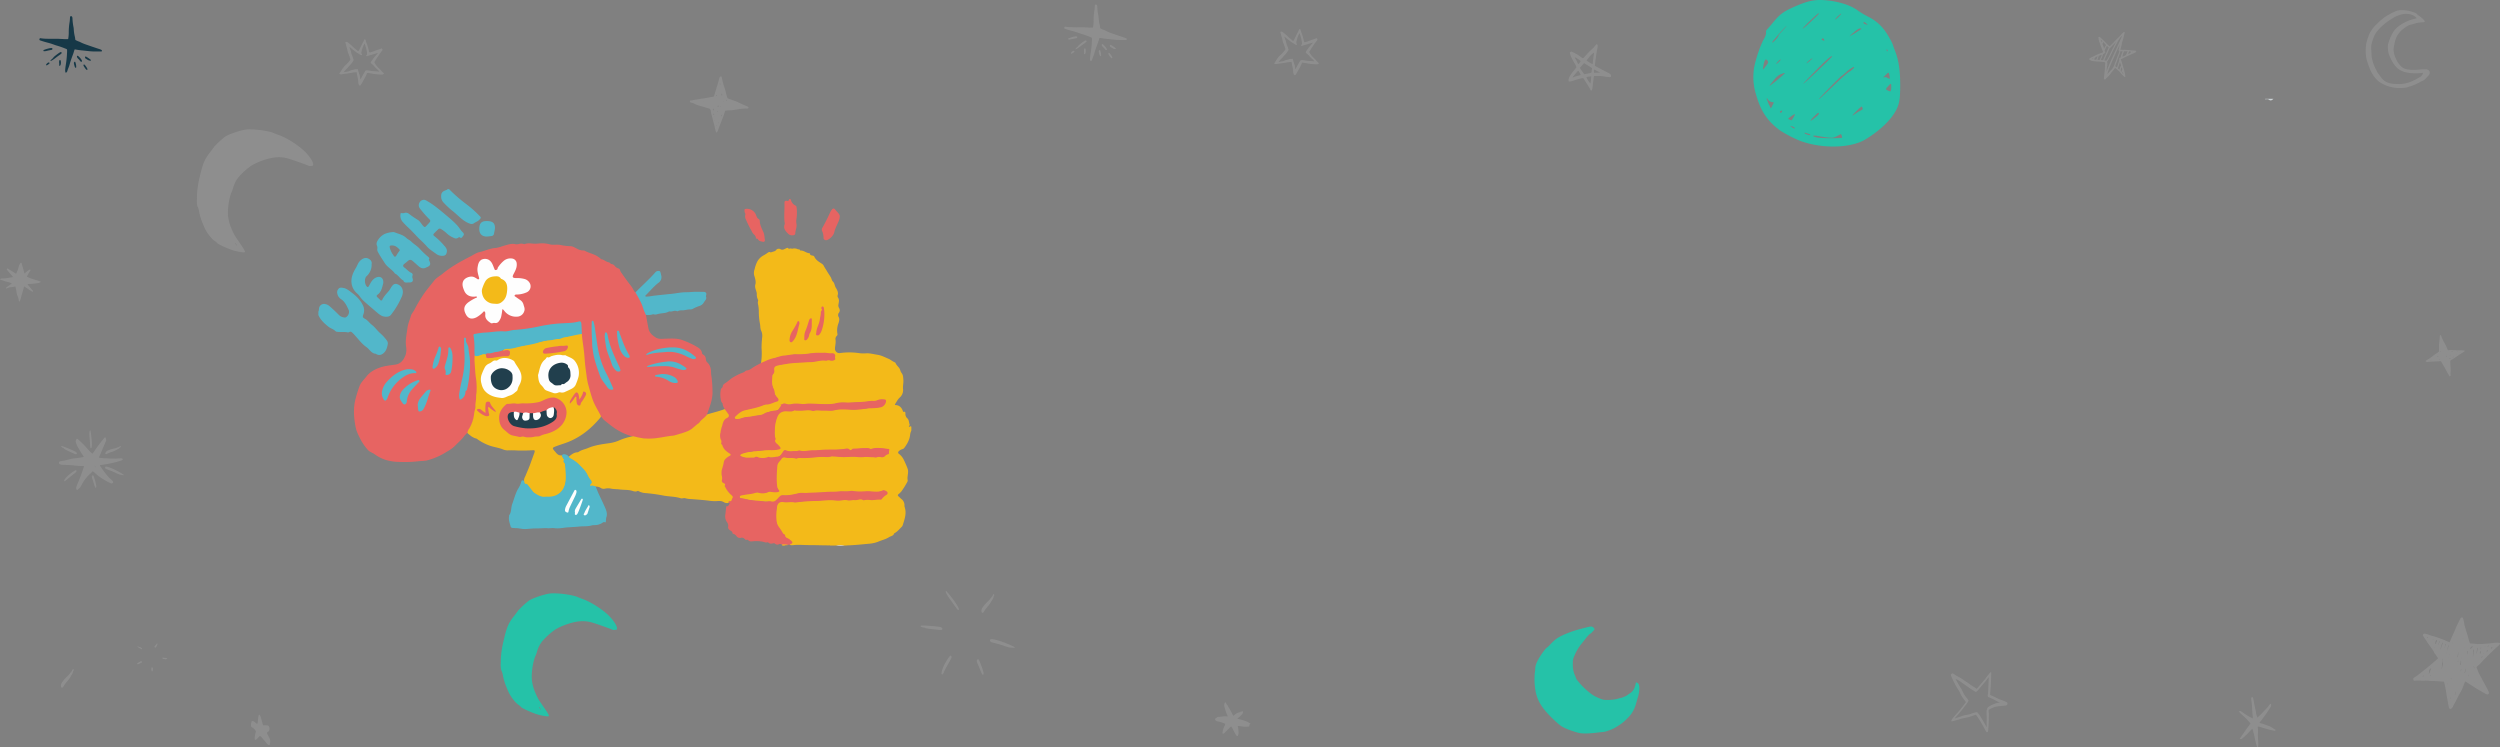 <svg xmlns="http://www.w3.org/2000/svg" viewBox="0 0 1862.6 556.9"><rect x="0" y="0" width="1862.6" height="556.9" fill="#808080" stroke="none"/><defs><style>.cls-1{fill:#0ed2b1;opacity:0.8;}.cls-2{fill:#8e8e8e;}.cls-3{fill:#163847;}.cls-4{fill:#cdd4d7;}.cls-5{fill:#f3ba19;}.cls-6{fill:#52b7ca;}.cls-7{fill:#fefefe;}.cls-8{fill:#e76462;}.cls-9{fill:#fdfefe;}.cls-10{fill:#fcfdfd;}.cls-11{fill:#213f4d;}.cls-12{fill:#fdfdfd;}</style></defs><g id="Capa_2" data-name="Capa 2"><g id="Capa_1-2" data-name="Capa 1"><path class="cls-1" d="M1307.53,67.65c3.93,14.76,8.55,22,18.85,29.67a98.38,98.38,0,0,0,14.51,7.51c16.44,6.2,38.06,5.72,49.16-1.09,10-6.15,17.88-13.45,21.91-20.39,2.8-4.8,3.59-8.31,3.75-16.63.24-12.4-.87-21.19-3.58-28.14-1.11-2.86-2-5.38-2-5.6a51.35,51.35,0,0,0-2.75-5.29c-4.08-7.23-8.57-11.68-15.3-15.14a67.1,67.1,0,0,1-7.81-4.63c-5.46-4.17-15.6-7.26-25.65-7.84-7.43-.43-12.52.79-23,5.5-6.93,3.13-9.61,5.14-14.29,10.77-2,2.47-4.13,4.89-4.63,5.39-.93.93-1.06,1.39-.92,3.21a10.47,10.47,0,0,1-1.46,3.84c-2.64,4.71-5.75,13.59-7.28,20.78h0A43.56,43.56,0,0,0,1307.53,67.65Zm101.28-.38c-.27,1-.35,1-2,.27a4.61,4.61,0,0,1-1.7-1.05c0-.55,3.11-4.06,3.55-4.06S1409.26,65.6,1408.81,67.27Zm-3-30.55c.1,0,.32.34.48.75s.07.76-.2.76-.48-.34-.48-.76S1405.69,36.72,1405.8,36.72Zm-.72,18.92c2.13-2.09,2.19-2.06,2.76,1.36.27,1.66.2,1.85-.59,1.56a6.6,6.6,0,0,1-1.52-.8,2.11,2.11,0,0,0-1.63-.22h0a2.87,2.87,0,0,1-1,.16C1403.09,57.64,1404,56.72,1405.08,55.64Zm-56.71,45.11a10.16,10.16,0,0,1-2.29-.6c-.92-.33-1.67-.81-1.67-1.06s.4-.29.88-.09a15,15,0,0,0,2,.62C1348.55,99.89,1349.36,100.75,1348.37,100.75Zm3.5-14.3c2.16-2.15,3-2.72,3.22-2.18.29.76-.77,1.9-4.28,4.58C1348,91,1348.54,89.76,1351.87,86.45Zm20.42,16.19c-.2.21-4.13.35-8.73.33-5.73,0-9.15-.28-10.86-.78-3.57-1.06-1.69-1.57,2.6-.71,1.87.38,5,.82,7,1,3.25.28,3.82.18,6.43-1.15l2.86-1.45.55,1.21C1372.42,101.73,1372.5,102.44,1372.29,102.64Zm16.17-85.95c.27-.43.8-.24,1.86.66,1.45,1.23,1.46,1.26.23.93C1388.6,17.75,1388.06,17.34,1388.46,16.69Zm-1.31,62.71c.91,1.65.82,2.25-.41,2.72a22.24,22.24,0,0,0-3.37,1.91c-1.15.78-2.38,1.59-2.72,1.79h0c-1.17.69-.63,0,2.82-3.41C1385.37,80.52,1387,79.16,1387.15,79.4ZM1381.32,24q3.3-2.86,4.61-2.86c1.65,0,1.37.26-3.78,3.47A40.3,40.3,0,0,1,1378,27C1378,26.9,1379.5,25.53,1381.32,24Zm-12-11.89c1.23-1.21,2.33-2.11,2.46-2s-.78,1.22-2,2.43-2.33,2.11-2.45,2S1368.07,13.28,1369.29,12.06Zm2.63,44.61a49.52,49.52,0,0,0,3.79-3.21c1.86-1.76,4.73-3.63,5.55-3.63s-1.67,2.67-3.28,3.41c-1,.48-5.59,4.41-10.09,8.73s-9.25,8.83-10.56,10a17.75,17.75,0,0,1-2.37,2C1355,73.5,1370.41,57.76,1371.92,56.67Zm-14.35-27.91c.52-.43.82-.33,1.29.42s.48,1,0,1a2.88,2.88,0,0,1-1.29-.42C1357,29.39,1357,29.21,1357.57,28.76ZM1364.31,42c1.58-.66.78.27-4.61,5.43-8.62,8.25-12.68,12.05-14.66,13.71h0a7.28,7.28,0,0,1-1.61,1.2c0-.09,4.28-4.53,9.5-9.86C1359.17,46.12,1363.06,42.53,1364.31,42Zm-17.75,4.27c.67-.86,3.87-3.21,3.87-2.85a14.73,14.73,0,0,1-2.26,2.08C1345.83,47.44,1345.53,47.59,1346.56,46.28ZM1354.79,10c1-.36.06.79-3.36,4-2.62,2.51-5.61,5.25-6.64,6.1a11.24,11.24,0,0,1-1.86,1.37C1343,20.74,1353.7,10.38,1354.79,10Zm-27.42,73.62c-.35.56-.61.61-1,.17s-.32-.72.48-1.15C1327.93,82,1328.14,82.38,1327.37,83.61Zm9.5,12.09a4.58,4.58,0,0,1-2-1l-1.25-1,1.25.34C1336.48,94.4,1338,95.72,1336.87,95.7Zm-2.24-9.16a15.67,15.67,0,0,1,2.76-1.64c0,.75-2.31,4.76-2.73,4.74A5.26,5.26,0,0,1,1333,89C1331.9,88.38,1332,88.32,1334.63,86.54Zm-13.07-56.75c.67-.77,2.56-3,4.2-4.92a61.66,61.66,0,0,1,4.42-4.79c1.59-1.38,1.79-1.62-3.51,4.28a8.64,8.64,0,0,0-1.81,2.57,11.73,11.73,0,0,1-2.26,2.95C1320.27,32.36,1319.38,32.28,1321.56,29.79Zm3.54,16.51c-1,.94-1.75,1.55-1.75,1.36,0-.6,2.91-3.64,3.21-3.35S1326.06,45.37,1325.1,46.3ZM1321.35,60c2.46-3.07,3.47-3.92,5.78-4.87,1.61-.65,2.71-.89,2.6-.56-.18.54-6.84,6.18-10,8.48a4.81,4.81,0,0,1-1.36.84C1318.35,63.77,1319.7,62,1321.35,60Zm-1,16.09,1.29.25-1.13,2.26-1.14,2.26-1.54-3.27h0c-1.48-3.15-2.2-6-.94-3.77A4.57,4.57,0,0,0,1320.39,76.05Zm-6.56-27.3c.41-2.46,1.27-4.47,1.91-4.47s1.59,1.17,1.59,2-.57,1.59-3.12,4.74C1313.27,52.2,1313.26,52.14,1313.83,48.75Z"/><path class="cls-2" d="M160,179.54a7.62,7.62,0,0,1,1.78,1.56c.47.79,7.91,4.19,11.75,5.37s8.52,1.91,8.93,1.39-1.1-2.88-4-7.1c-3.62-5.18-4.26-6.31-6.11-10.64a33.51,33.51,0,0,1-2.47-9.49c-.4-5.36.84-13.46,2.71-17.64a19.91,19.91,0,0,0,1.16-3.25,22.1,22.1,0,0,1,4-7.78,53.43,53.43,0,0,1,9.43-8.49c5-3.1,13.26-5.89,18.63-6.26a24.5,24.5,0,0,1,9.18,1c2.55.69,14.7,5,15.22,5.43a3.88,3.88,0,0,0,1.64,0c1.31-.17,1.4-.23,1.46-1,.18-2-2.45-6-6.33-9.86-4.53-4.45-13.19-10-18.82-12-1.5-.55-3.37-1.27-4.15-1.61-4-1.75-14.8-3.18-20.37-2.69-3.93.35-13.38,3.54-16.07,5.43a75.2,75.2,0,0,0-7.45,6.82h0a6.11,6.11,0,0,0-.87,1.07c-.08.18-1.35,1.86-2.81,3.73-4,5.17-5.39,8.39-7.59,18.11a69.63,69.63,0,0,0-2.1,14.19c0,1.33,0,3-.09,3.65-.11,1.49.37,4.63.72,4.77a14.24,14.24,0,0,1,1,3.74,52.23,52.23,0,0,0,2.09,7.15c.39.91,1.08,2.56,1.53,3.66C153.53,172.74,157.3,177.76,160,179.54Zm16.27,2.82.42.87-.69-.76h0a3.44,3.44,0,0,1-.74-1.15C175.15,180.74,175.76,181.37,176.24,182.36Z"/><path class="cls-1" d="M1220,520.38a23.62,23.62,0,0,0,1.38-7.83c0-2.09-.39-3.14-1.42-3.78-.81-.5-1.22-.37-1.29.4a15.19,15.19,0,0,1-1.11,3.73,9,9,0,0,1-3.1,3.6c-.37.23-1.29.84-2,1.36a9.54,9.54,0,0,1-2,1.11,2.54,2.54,0,0,0-.88.37,4.66,4.66,0,0,1-1.39.48c-.63.14-2.07.52-3.2.84-2.89.84-9.16,1.12-11,.5a37.66,37.66,0,0,1-7.11-3.21,55.17,55.17,0,0,1-9.88-8.86c-.78-1-1.65-2-1.92-2.3a5.75,5.75,0,0,1-.92-1.7c-.23-.65-.71-1.81-1.06-2.58a20.29,20.29,0,0,1-1.27-8.09,11.1,11.1,0,0,1,1.19-5.85,34.11,34.11,0,0,1,5.53-9.25c.56-.69,1.69-2.11,2.5-3.15,1.81-2.31,3.46-4.08,3.76-4s3.3-3.09,3.25-3.5a2.85,2.85,0,0,0-.84-1.05c-1.34-1.19-1.7-1.16-8.92.77a92.51,92.51,0,0,0-9.27,2.88c-7.67,3.06-9.74,4.36-13.89,8.73a19.38,19.38,0,0,1-2.8,2.65h0c-.19-.18-2.19,2.35-4,5-3.14,4.7-4.52,7.9-4.53,10.48a31.18,31.18,0,0,1-.33,3.27,51.23,51.23,0,0,0,.79,14.69c1.76,7.24,5.29,12.51,13.71,20.45,3.61,3.41,5.24,4.64,7.69,5.79a62.12,62.12,0,0,0,10.87,3.78c3,.57,7.8.44,14.25-.38,1-.12,2.27-.26,2.83-.31a13.82,13.82,0,0,0,4.58-1.07,25.55,25.55,0,0,0,6.8-3.24,36,36,0,0,0,7.46-5.9,23.11,23.11,0,0,0,6.32-10.47C1219,524,1219.52,522.05,1220,520.38Z"/><path class="cls-2" d="M1762.91,42.81a34.52,34.52,0,0,0,1.31,4.66c.5,1.36,1,2.73,1.09,3.05s.73,1.7,1.41,3.06a22.45,22.45,0,0,0,5.82,7.36,27.47,27.47,0,0,0,14.26,4.63c2.51.08,6.2-.22,6.73-.55a15.13,15.13,0,0,1,1.59-.52,35.51,35.51,0,0,0,7.56-3.17,17.42,17.42,0,0,1,2.78-1.35,13.28,13.28,0,0,0,2.57-2.32c1.78-1.87,2.21-2.5,2.21-3.22a2.47,2.47,0,0,0-1.51-2.5c-1-.49-.85-.49-9.23.08-3.1.21-6.88-.28-8.53-1.11-2.76-1.38-5.42-5.12-6.9-9.67a13.19,13.19,0,0,1-.31-7.6c1.11-5.31,1.74-6.75,4.41-9.95,1.52-1.83,6-4.93,7.53-5.2a32.84,32.84,0,0,0,3.24-.91,19.65,19.65,0,0,1,4.85-.88c2.46-.15,2.69-.22,2.69-.75,0-.71-1.93-2.63-4.09-4.08a8.46,8.46,0,0,1-1.9-1.61c-.33-.55-2.2-1.24-6-2.22a23.2,23.2,0,0,0-4.7-.44,10.22,10.22,0,0,0-5.48,1.05,32.46,32.46,0,0,0-3.62,1.74,6.91,6.91,0,0,1-1.27.7,29.68,29.68,0,0,0-2.61,1.64,46.49,46.49,0,0,0-5.81,5,26.27,26.27,0,0,0-5.58,7.24,49.32,49.32,0,0,0-2.48,7.49h0A35.35,35.35,0,0,0,1762.91,42.81Zm4.37-11.49a36.34,36.34,0,0,1,1.86-5c2.19-4.56,9-10.59,15.8-14,5.33-2.66,10.94-2.65,14.31,0a7,7,0,0,1,1.34,1.22c0,.05-1.32.4-2.84.79-5.26,1.34-11.42,5-13.89,8.35a29.56,29.56,0,0,0-4,8.2,10.52,10.52,0,0,0-.75,5.3c.17,3,.61,4.5,2.48,8.25,3.58,7.2,7.89,9.84,16.55,10.14a39,39,0,0,0,5.57-.13,6.35,6.35,0,0,1,1.66-.16,11.13,11.13,0,0,1-.57,1.25,5.74,5.74,0,0,1-2.54,2.29c-6.27,3.67-10.71,5-16.28,4.79-6.89-.22-9.56-1.46-12.67-5.89-.74-1-1.52-2.09-1.72-2.29a51.89,51.89,0,0,1-3.18-6.61,36,36,0,0,1-1.38-5.24h0c-.09-.64-.23-2.86-.3-4.94C1766.56,34.32,1766.62,33.67,1767.28,31.32Z"/><path class="cls-2" d="M1195.75,57.06c4,.62,4.41.58,4.57-.41.13-.83-.52-1.56-2.08-2.34-2.33-1.17-9.94-5.2-10-5.31s1.32-10.79,1.73-12.26.5-3.46.12-3.52a1.84,1.84,0,0,1-.5-.2c-.2-.12-.6.26-1.19,1.12a15.29,15.29,0,0,1-2.48,2.61,43.32,43.32,0,0,0-3.94,4c-2.21,2.57-2.38,2.72-3,2.49a3,3,0,0,1-.93-.64,29.35,29.35,0,0,0-5.62-3.41l-1.77-.84-.6.44-.6.44.38,1.09a6.15,6.15,0,0,1,.34,1.28,53.07,53.07,0,0,0,3,5.64,14.5,14.5,0,0,1,.94,1.8l.41,1L1173.05,52c-3.33,4.16-4.08,5.4-4.37,7.25s0,2,4.64.48c3.83-1.21,6.19-1.77,6.34-1.5,0,.06,1,1.56,2.1,3.34,2.69,4.25,3,4.81,3.12,5.33h0a.61.61,0,0,0,.42.49c.79.13,1-.45,1.39-4.08.22-2,.51-4.26.65-5.1l.24-1.54,2.17-.09A31.83,31.83,0,0,1,1195.75,57.06Zm-22-13.28c-.34-.56-.55-1.06-.47-1.12.24-.18,4.43,2.59,4.38,2.9a5.84,5.84,0,0,1-.83,1.29h0a8.93,8.93,0,0,1-.86,1,9.61,9.61,0,0,1-1.11-2C1174.59,45.26,1174.09,44.33,1173.75,43.78Zm3.84,12.12a14.83,14.83,0,0,1-2,.55,15.61,15.61,0,0,0-2.69.83h0c-1.65.78-1.65.6,0-1.32.68-.8,1.58-1.86,2-2.37s.82-.91.91-.89C1176.13,52.75,1177.82,55.74,1177.59,55.9Zm7.74,3.72c-.14,1.61-.32,2.57-.46,2.55a18.14,18.14,0,0,1-3-4.65,13,13,0,0,1,3.62-.58C1185.53,57,1185.46,58.2,1185.33,59.62Zm.61-7.49c-.1.77-.2,1.57-.22,1.79s-.77.52-2.7.87l-2.67.5-1.15-1.52a25,25,0,0,1-1.62-2.38l-.46-.86,1-1.16c.53-.65,1.24-1.43,1.56-1.76l.58-.58,2.94,1.85,2.94,1.84Zm1.36-10.54c-.21,1.39-.45,3.36-.52,4.38h0c-.11,1.49-.19,1.83-.46,1.78a19.15,19.15,0,0,1-2.33-1.34l-2-1.29a11,11,0,0,1,.89-1.14c.52-.62,1.23-1.52,1.59-2a13.16,13.16,0,0,1,1.95-1.89l1.32-1Zm.27,12.64,0-.73a7.07,7.07,0,0,1,0-1.26l.08-.52,1.86,1a16.1,16.1,0,0,0,2.32,1.05c.25,0,.39.13.32.18a17,17,0,0,1-2.37.2Z"/><line class="cls-2" x1="1017.68" y1="85.15" x2="1017.68" y2="85.15"/><path class="cls-2" d="M951.5,43.84c0,.1-1.57,2.48-1.86,2.86-.43.56-.36.72.37.92a2.86,2.86,0,0,0,1.49,0c.47-.09,1.88-.29,3.14-.45s2.92-.41,3.69-.57a20.42,20.42,0,0,1,2.42-.35,9,9,0,0,0,1.24-.13c.28-.08.36.06.41.75a17.15,17.15,0,0,0,.33,1.88c.17.78.34,1.58.38,1.79a29.29,29.29,0,0,1,.4,2.94,4.92,4.92,0,0,0,.6,2.37,1.07,1.07,0,0,0,1.13,0c.22-.27,3.22-5.55,3.65-6.44.22-.44.57-1.24.79-1.78a6.08,6.08,0,0,1,.5-1,24.33,24.33,0,0,1,2.74.41,35.71,35.71,0,0,0,4.78.68l2,.17a10.07,10.07,0,0,0,1.63,0c.57-.05,1.19-.39,1.25-.68a2.56,2.56,0,0,0-.66-.81c-.38-.38-1.09-1.12-1.57-1.66s-1.17-1.23-1.52-1.55a17.07,17.07,0,0,1-2.73-3.26c-.71-1.16-.76-1.35-.41-1.79a13.87,13.87,0,0,0,.86-1.33c.32-.55.93-1.49,1.35-2.08s1-1.38,1.2-1.75.89-1.25,1.45-1.95c1-1.25,1-1.29.95-1.74a1.23,1.23,0,0,0-.31-.68c-.23-.2-.3-.19-1,.09-1.09.42-1.11.43-1.82.65a25.5,25.5,0,0,0-2.42.87,2,2,0,0,1-.38.16l-1.71.61c-1.61.58-1.92.63-2,.36a.28.28,0,0,0-.17-.22c-.08,0-.2-.29-.27-.61a33.13,33.13,0,0,0-1-3.94c-.31-1-.64-1.92-.74-2.14a8.12,8.12,0,0,1-.68-2.18c.07-.33-.69-.7-1-.48a2.64,2.64,0,0,0-.39.79,10.65,10.65,0,0,1-.53,1.22c-.73,1.38-2.23,4.33-2.52,5-.37.82-1,1.79-1.19,1.75a1.37,1.37,0,0,1-.41-.32,11.47,11.47,0,0,0-1-.89,29.83,29.83,0,0,1-2.74-2.38,11.49,11.49,0,0,0-.89-.84c-.16-.14-.59-.51-.94-.83s-1-.82-1.42-1.13c-.63-.47-.85-.57-1.25-.59a1,1,0,0,0-.64.14.89.89,0,0,0-.17.24c0,.07.79,3,1.05,3.77a14.4,14.4,0,0,1,.61,2.5,11,11,0,0,0,.84,2.58,10.49,10.49,0,0,1,.47,1.34.24.24,0,0,0,.14.2.3.3,0,0,1,.12.27,3.34,3.34,0,0,0,.27,1,6.35,6.35,0,0,1,.33,1c0,.37-2.13,3-3.45,4.14a15.4,15.4,0,0,0-1.2,1.17C952.54,42.46,951.52,43.78,951.5,43.84Zm3.41-.35a10.13,10.13,0,0,0,1.45-1.61.17.17,0,0,1,.13-.14,19.19,19.19,0,0,0,3.15-3.89.57.57,0,0,1,.26-.38c.19-.09.18-.2-.07-1.08a20.88,20.88,0,0,0-1-2.84,11,11,0,0,1-.7-2.49,5.2,5.2,0,0,0-.35-1.13,14,14,0,0,1-.87-2.74,4.61,4.61,0,0,1,.63.52c.31.28,1,.83,1.47,1.22a42,42,0,0,0,4.2,3.14,6.67,6.67,0,0,1,1.15.67c1.19.79,1.31.84,1.66.64s.39-.53.08-.74-.38-1.17-.15-2l.4-1.53a7.09,7.09,0,0,1,.31-1c0-.09.24-.58.42-1.09a8.11,8.11,0,0,1,1.16-2.27c.05,0,.18.29.27.73a2.3,2.3,0,0,0,.26.83.09.09,0,0,1,.07.11,5.68,5.68,0,0,0,.25,1,24.15,24.15,0,0,1,.84,3.79c.21,1.57.2,1.68-.19,2s-.45.49-.22.8.25.22,1.8-.26c.88-.28,1.65-.5,1.69-.49a12.44,12.44,0,0,0,1.23-.35c.64-.21,1.47-.46,1.85-.56s1-.3,1.38-.45a3.25,3.25,0,0,1,.72-.23,8.52,8.52,0,0,1-1.42,1.74,39.14,39.14,0,0,0-4,5.4,3,3,0,0,0,.83,1.13,13.48,13.48,0,0,1,2.25,2.21,9.62,9.62,0,0,0,1.26,1.33,13.71,13.71,0,0,1,2.19,2.2,1.68,1.68,0,0,1-.78,0,21.48,21.48,0,0,0-2.27-.22,26.79,26.79,0,0,1-4.42-.49c-1.4-.23-1.92-.28-2.08-.18a.65.65,0,0,1-.39.09.72.72,0,0,0-.46.2,56.42,56.42,0,0,0-3.08,5.27c-.75,1.59-.69,1.59-.91,0a9.6,9.6,0,0,0-.58-2.52c-.11-.28-.35-1-.53-1.63s-.39-1.38-.49-1.69a2.62,2.62,0,0,1-.14-.73c0-.12,0-.11-.24,0a.7.7,0,0,1-.61.14,5.42,5.42,0,0,0-2.29.34,9,9,0,0,1-1.47.37,5.13,5.13,0,0,0-1.52.52,4.37,4.37,0,0,1-1.49.5l-1.08.19-.73.15c-.27.05-.59.12-.71.16a.88.88,0,0,1-.33,0c-.06,0-.1-.07-.09-.11S954.13,44.27,954.91,43.49Z"/><path class="cls-2" d="M543.8,82.22c.71,0,1.69-.11,2.16-.19l2.33-.36c.79-.12,1.94-.31,2.54-.42a36,36,0,0,1,5.22-.37c1.12,0,1.55-.16,1.59-.59s-.24-.78-.81-1c-1.35-.5-5.14-2.2-7.05-3.16a16.63,16.63,0,0,0-2-.84c-.51-.15-2-.69-3.33-1.18l-2.4-.89-.28-.88a39.7,39.7,0,0,1-1.13-4.09A23.24,23.24,0,0,0,540,66a61.16,61.16,0,0,1-2.21-8.12c-.06-.45-.18-.82-.26-.83l-.39-.09c-.31-.09-.95.51-1.19,1.11a8.76,8.76,0,0,0-.36,1.33c-.2,1-.45,1.84-1.31,4.61-.61,1.93-1.79,5.92-2.15,7.25-.21.79,0,.7-3.31,1.24-.92.15-2.1.36-2.62.47a23.08,23.08,0,0,1-2.83.49c-.48,0-1.33.17-1.89.27l-2.9.47a21.58,21.58,0,0,0-2.49.48,3.33,3.33,0,0,1-1.21.15c-.9-.07-1.18.46-.65,1.2.24.32.45.42,1.09.52a9.91,9.91,0,0,1,2.22.83,22.46,22.46,0,0,0,4.77,1.72c.62.15,2.16.61,3.44,1s2.46.76,2.64.78a2.1,2.1,0,0,1,1.16,1.39,17.15,17.15,0,0,0,.71,3.56c.24.89.64,2.47.89,3.52s.61,2.39.8,3a19.73,19.73,0,0,1,.51,2.05,26.82,26.82,0,0,0,.89,3.7h0c.44,1.28,1,.72,1.88-1.8.52-1.53,2-5.29,3.56-9.3a31.26,31.26,0,0,0,1.09-3.13,7.93,7.93,0,0,1,.37-1.25C540.37,82.42,541.27,82.32,543.8,82.22Zm-.17-1.71a1.34,1.34,0,0,1,.49,0c.14,0,0,.07-.25,0S543.49,80.54,543.63,80.51Zm-2.49-5.94c.14-.21.25-.26.39-.15s.15.18-.09.41C540.94,75.29,540.76,75.13,541.14,74.57Zm-16.55,1.1c-.16,0-.19,0-.07-.09a.27.27,0,0,1,.27,0S524.74,75.69,524.59,75.67Zm6.56,6.15c0-.37.28-.82.52-.8s.23.59,0,1C531.3,82.58,531.18,82.53,531.15,81.82Zm.4,3.12-.06-.43.35.41c.33.38.33.43.11.7S531.68,86,531.55,84.94Zm.54,2.49c-.05,0-.12-.05-.16-.19s0-.23.08-.08S532.14,87.39,532.09,87.43Zm.64,2.44c-.05.11-.13,0-.22-.17-.18-.41-.09-.56.14-.23A.47.47,0,0,1,532.73,89.87Zm1.1,3.88-.09.54-.07-.55c-.07-.51,0-.82.19-.62A1.39,1.39,0,0,1,533.83,93.75Zm.31-22.52a1.55,1.55,0,0,1-.4.25c-.27.11-.29.1-.2-.1a1.54,1.54,0,0,0,.14-.53c0-.29,0-.29.29,0S534.19,71.16,534.14,71.23Zm.47,12.15c-.41-.75-.41-.75-.1-.55a.91.91,0,0,1,.35.4C535,83.61,534.8,83.72,534.61,83.38Zm.65-4.21a2.35,2.35,0,0,1-.11.71,2.82,2.82,0,0,1-.37-.42l-.34-.42.44-.3.44-.3Zm.53,12a2.54,2.54,0,0,1-.17.52c-.13.31-.14.29-.11-.19,0-.29.09-.52.17-.52A.15.15,0,0,1,535.79,91.14Zm.54-28.66c0-.41,0-.68.09-.67s.15.35.17.76C536.63,63.75,536.4,63.68,536.33,62.48Zm.55,17c-.14,0-.22,0-.21-.14s.25-.27.36-.06S537,79.48,536.88,79.51Zm.7-9.08a2.88,2.88,0,0,1,.13-.78,1.74,1.74,0,0,1,.26.51c.18.49.17.52-.13.78l-.32.27Zm.52,15.11a6.42,6.42,0,0,0-.29.69c-.22.61-.44.76-.49.32s.44-1.14.67-1.12S538.14,85.49,538.1,85.54Zm1.28-10a.83.83,0,0,1-.33.19s0-.1.1-.21a.5.5,0,0,1,.33-.18C539.55,75.39,539.51,75.49,539.38,75.59Z"/><path class="cls-2" d="M1489.28,526.15c1-.08,2.44-.23,3.21-.32a16.11,16.11,0,0,1,1.77-.15,2,2,0,0,0,1.42-1.24c0-.72-.17-1-.91-1.42a23.42,23.42,0,0,0-2.81-1.21,28.17,28.17,0,0,1-5.18-2.21c-.59-.31-1.44-.73-1.9-.92l-1.49-.65-.66-.29.07-1.07c0-.59.14-1.95.23-3,.33-3.91.64-12.72.45-12.93s-.19-.15-.2,0a.21.21,0,0,1-.22.19c-.12,0-.42.26-.67.59s-.85,1.07-1.33,1.62-1.13,1.4-1.44,1.86a25.81,25.81,0,0,1-1.64,2.08c-1.37,1.57-3.72,4.32-4.56,5.35l-.66.81-.77-.55c-.42-.31-1.22-.82-1.78-1.14s-1.72-1.1-2.57-1.73-2.07-1.46-2.7-1.86-1.69-1.13-2.35-1.63a26.38,26.38,0,0,0-3-1.85c-1-.51-1.93-1-2.15-1.16a13.32,13.32,0,0,1-1.34-.92,3.85,3.85,0,0,0-1.33-.71,1.63,1.63,0,0,0-1.26,1c-.25.61,3.17,7.7,5.11,10.58a26,26,0,0,1,1.46,2.5,24.6,24.6,0,0,0,3.28,5.52,9.85,9.85,0,0,1,1.27,1.78,3.11,3.11,0,0,1-.6.93c-.32.39-1.15,1.48-1.86,2.43s-1.66,2.14-2.12,2.68-1,1.15-1.14,1.37a8.17,8.17,0,0,1-.83.91,46,46,0,0,0-3.45,4c-.6.86-1,1.81-.73,2a2.71,2.71,0,0,0,1-.09c1-.23,5.42-1.48,6.35-1.81a17.63,17.63,0,0,1,2.07-.5,36.33,36.33,0,0,0,7.45-2.06c1.13-.42,1.41-.47,1.54-.28s.65.94,1.24,1.78c1,1.4,2.64,4.19,4.2,7,.33.61,1,1.79,1.46,2.63h0a7.68,7.68,0,0,0,1,1.55,1.23,1.23,0,0,0,1-.83,109.91,109.91,0,0,0,.55-12.5c0-.8-.1-1.91-.12-2.47l0-1,1.37-.72A16.06,16.06,0,0,1,1489.28,526.15Zm-8.91,2.38a3.78,3.78,0,0,1-.25.88c-.12.2-.11,1.27.06,4.2,0,.83,0,2.47,0,3.62a16.56,16.56,0,0,0,0,2.7h0a4.65,4.65,0,0,1,0,1.3c-.09.61-.12.66-.25.35s-.59-1.18-1.14-2.17c-3.16-5.68-5.29-8.81-6-8.85a23.37,23.37,0,0,0-4.37,1.26,12.75,12.75,0,0,1-2.07.57,27.71,27.71,0,0,0-4.61,1.1c-.48.18-1.26.45-1.74.59-.82.25-2,.64-3.08,1l-.48.16.33-.51c.19-.27.94-1.17,1.67-2,2.09-2.31,3.86-4.43,5-6,.59-.81,1.36-1.8,1.7-2.2a9.32,9.32,0,0,0,1.08-1.62l.46-.9-.37-.63a16.62,16.62,0,0,0-1.28-1.7,16.89,16.89,0,0,1-2.65-4.27,21.49,21.49,0,0,0-1.22-2.32c-1.44-2.33-4.1-6.93-4.1-7.06s0-.2,1.45.5a17.77,17.77,0,0,1,2.59,1.65c.72.56,1.67,1.25,2.12,1.53.89.57,3,2.09,4.08,2.89.36.27,1.17.8,1.81,1.17s1.53.93,2,1.24a2.18,2.18,0,0,0,1.15.47,8.26,8.26,0,0,0,2.08-2c.69-.87,3.23-3.88,4.11-4.87.52-.58,1-1.18,2.68-3.47.22-.29.45-.46.52-.38s-.29,10.44-.56,12.22c-.32,2.17-.36,2.11,1.85,3a37.53,37.53,0,0,1,3.88,1.91,19,19,0,0,0,2.52,1.27c.66.18.7.45.06.42a9.74,9.74,0,0,0-2.88.59l-1.4.52a24.16,24.16,0,0,0-2.5,1.28C1480.83,527,1480.6,527.25,1480.37,528.53Z"/><path class="cls-2" d="M931.05,538.81a1.94,1.94,0,0,1-.85-.53c-.35-.46-3.6-1.65-6.23-2.28l-2.1-.51,2-1.83a9.83,9.83,0,0,0,1.9-2A.92.92,0,0,1,926,531c.42-.71-.17-1.34-.83-.9a1,1,0,0,1-.76.17c-.17-.08-.31,0-.32.13s-.2.26-.44.25a7.46,7.46,0,0,0-3.6,1.75l-1.12.94-.56-.94c-.31-.52-.79-1.44-1.06-2a26.85,26.85,0,0,0-1.48-2.67,10.36,10.36,0,0,1-1-1.76,2.22,2.22,0,0,0-.56-.77,4.25,4.25,0,0,1-.81-1.29c-.3-.82-.35-.84-.86-.37s-.68,2-.25,3.37c.21.68.55,1.84.74,2.58a18.17,18.17,0,0,0,1,2.65c.83,1.69.81,1.83-.29,1.6a13.6,13.6,0,0,0-3.15.1,25.81,25.81,0,0,1-2.87.25,2.17,2.17,0,0,0-1.24.55,2.19,2.19,0,0,1-.87.57c-.12,0-.24.12-.26.29s-.08.49-.13.72,0,.43.33.44a.65.65,0,0,1,.56.39c.08.24.45.38,1,.41a28.24,28.24,0,0,1,5.73,1.81,5.83,5.83,0,0,1-.72,1.83c-.78,1.55-1.59,4.81-1.32,5.3s1.12.13,2.12-1c.6-.67,1.81-1.89,2.68-2.73l1.59-1.51.44.62a20,20,0,0,1,1.14,2,25.51,25.51,0,0,0,2.33,4.21c1.35,1.64,2.09-1.83,1.25-5.82a5.46,5.46,0,0,1-.19-1.34,17.83,17.83,0,0,1,2.33.26,18.77,18.77,0,0,0,5.83.21c.4-.16.56-.55.5-1.27a.46.46,0,0,1,.35-.43C931.81,539.35,931.72,539,931.05,538.81Z"/><path class="cls-2" d="M189.74,550.36c.13,1.3.8,1.19,2.17-.36,1.82-2.07,1.86-2.08,3.37-.25l2.89,3.45a10.4,10.4,0,0,0,1.87,1.9c.83.12,1.11-.27,1.22-1.69.16-2,0-2.74-1.43-5.35a6.74,6.74,0,0,1-1-2.25,2.88,2.88,0,0,0,1.06-.72,3.08,3.08,0,0,0,.52-3.76c-.43-.79-.59-.85-2.46-.92l-2-.08-1.06-3.79c-.79-2.82-1.19-3.84-1.57-4s-.55,0-.76,1.07c-.14.69-.33,2.26-.43,3.5-.2,2.54-.3,2.62-1.71,1.36-1.18-1.06-2.4-1.55-2.84-1.14a7.44,7.44,0,0,0-.57,3.71,1.43,1.43,0,0,0,.85.9c1.09.46,3,2.6,2.81,3.13A22.21,22.21,0,0,0,189.74,550.36Z"/><path class="cls-2" d="M802.54,28c.22-.44.08-.72-.46-.93s-4.27.72-6,1.49c-.41.18-.42.22-.21.45s.16.3.08.36h0c-.07.05.08.09.35.08l.73,0c.13,0,.92-.16,1.76-.36s2-.43,2.5-.5C802.17,28.49,802.36,28.4,802.54,28Z"/><path class="cls-2" d="M809.31,31.19c.32-.4.32-.45.1-.76a.74.74,0,0,0-.63-.31c-.62,0-5.35,3.58-5.46,4.11a2.14,2.14,0,0,1-.6.68A10.3,10.3,0,0,0,801.6,36h0l-.58.64.36.07c.4.08,2-.94,3.94-2.47.62-.49,1.69-1.28,2.38-1.75A10.29,10.29,0,0,0,809.31,31.19Z"/><path class="cls-2" d="M807.66,40.17h0c.22.34.74.15,1-.36a5.7,5.7,0,0,0,.08-3.36c-.75-1.07-1.35.07-1.09,2.07a4.21,4.21,0,0,1,0,1.12A1,1,0,0,0,807.66,40.17Z"/><path class="cls-2" d="M793.21,21.35a64.45,64.45,0,0,0,6.22,1.86,45.52,45.52,0,0,1,4.81,1.57c.49.18,1.47.5,2.18.69A59.46,59.46,0,0,1,813.25,28c.35.22.38.82.19,3.88a69.84,69.84,0,0,1-.79,7.39c-.53,3.24-.7,5.48-.42,5.54.08,0,.11.16.07.33h0a.28.28,0,0,0,.25.37c.45.1,1.1-.67,1.28-1.5a15.52,15.52,0,0,1,.75-2.09,15.44,15.44,0,0,0,.85-2.54c.21-1,1.12-3.69,2.49-7.37.2-.53.5-1.41.66-1.95.48-1.59.66-2,.88-1.84a48.89,48.89,0,0,0,5.75.81l4.17.45a43.46,43.46,0,0,0,4.44.3c.93,0,2.57,0,3.64,0,1.95,0,2,0,2-.37a1,1,0,0,0-.1-.67,9.34,9.34,0,0,0-2-.84c-2-.65-5.61-1.86-9.06-3.08a36.27,36.27,0,0,1-3.68-1.5c-.77-.38-1.72-.83-2.1-1a12.77,12.77,0,0,1-2.75-1.24,2.18,2.18,0,0,1-.2-.86,11.34,11.34,0,0,0-.16-1.2c-.06-.28-.22-1-.36-1.61a29.65,29.65,0,0,1-.56-4.5,10.88,10.88,0,0,0-.26-1.77,42.83,42.83,0,0,1-.7-5.88,2.65,2.65,0,0,0-.12-1c-.22-.79-.72-1.09-1.32-.78l-.39.2-.08,1.73a23.08,23.08,0,0,1-.35,3,45.78,45.78,0,0,0-.48,7,27.71,27.71,0,0,1-.44,5c-.14.23-1.44.23-5.5,0-2.38-.12-3.77-.13-6.58-.07-.62,0-1.52,0-2,0s-1.27-.05-1.75-.06a32.05,32.05,0,0,1-4.82-.39c-.31-.2-.79.35-.8.9A.78.78,0,0,0,793.21,21.35Z"/><path class="cls-2" d="M798.26,40.08a8.15,8.15,0,0,0,2-1.32c.28-.27.29-.33.11-.64s-.71-.41-1.4.17c-.86.71-1.15,1.15-1,1.49h0C798.06,39.93,798.19,40.07,798.26,40.08Z"/><path class="cls-2" d="M819,37.49c-.49.41-.49.87,0,2.67.4,1.39.49,1.56.87,1.62s.43,0,.49-.39a10,10,0,0,0-.73-3.92C819.38,37.23,819.31,37.23,819,37.49Z"/><path class="cls-2" d="M824.53,36.45c-.44-1.22-2.74-3.69-3.34-3.59-.38.06-.43.74-.11,1.35a5.78,5.78,0,0,0,1.06,1.21,6.9,6.9,0,0,1,1.05,1.18,1.42,1.42,0,0,0,.76.66h0C824.61,37.47,824.8,37.2,824.53,36.45Z"/><path class="cls-2" d="M831,36.54c.18,0,.3-.06.34-.28s-.23-.53-1.92-1.66c-2.13-1.44-2.31-1.48-2.47-.58-.1.6,0,.7,1.69,1.72a4.8,4.8,0,0,0,1.69.76A4.38,4.38,0,0,1,831,36.54Z"/><path class="cls-2" d="M825.77,39.85c-.1.46.17.94,1.58,2.82.58.78,1.21,1,1.4.43.09-.23-.11-.7-.68-1.62C826.8,39.41,826,38.83,825.77,39.85Z"/><path class="cls-2" d="M79.59,347.69c-.91-.19-1.34.1-1.24.84s.45.86,3.15,1.8c1.06.37,3,1.2,4.41,1.85,2.25,1.07,3.33,1.49,3.88,1.5a2.83,2.83,0,0,1,.5.08c.17.05.57.13.9.19h0c1.29.25,1.4,0,.31-.71C87.55,350.71,82.26,348.25,79.59,347.69Z"/><path class="cls-2" d="M56,346.89a43.73,43.73,0,0,0,6.35.3c.09,0,.19.11.21.26A118.4,118.4,0,0,1,58.37,359c-.73,1.75-1.4,3.49-1.48,3.88a2.41,2.41,0,0,0,.24,2.06c.37.28.42.25,1.26-.59a14.15,14.15,0,0,1,1.14-1,6.67,6.67,0,0,0,1.06-1.67,29.15,29.15,0,0,1,6.91-9,9.37,9.37,0,0,0,1.17-1.17c.41-.64.37-.67,3.62,2.26a20.77,20.77,0,0,0,1.92,1.49c.52.34,1.2.81,1.51,1a45.34,45.34,0,0,0,6.91,3.85,1.36,1.36,0,0,0,1.62-.55c.25-.57-.26-1.35-1.64-2.48A28.66,28.66,0,0,1,80,354.42a62.36,62.36,0,0,1-5.42-7.37l-.2-.5,2-.27a89.69,89.69,0,0,0,10.26-2.06c1-.31,2.33-.69,2.91-.84,1.08-.27,2-.89,1.94-1.31s-.78-.71-2.11-.58a59,59,0,0,1-8.72.06c-.64-.06-1.65-.1-2.24-.09a27.14,27.14,0,0,1-4.68-.53,4.72,4.72,0,0,1,.57-1.49c.38-.77.91-1.95,1.17-2.63,1-2.6,3-7.16,3.32-7.8s.42-1.1.1-2.31c-.24-.88-.31-.94-.84-.72s-5.9,7.23-7.2,9.32c-.44.7-1.07,1.61-1.41,2l-.62.76-.87-.75c-.47-.42-1.59-1.58-2.48-2.58a70.89,70.89,0,0,0-7-7.15c-1.06-.83-1.11-.85-1.42-.49a2.89,2.89,0,0,0-.63,2.1,15.72,15.72,0,0,0,2.12,4.8,15.36,15.36,0,0,1,1.11,2,23.82,23.82,0,0,0,1.46,2.28c1.15,1.68,1.37,2.1,1.15,2.22s-2.51.45-5.25.82a34.56,34.56,0,0,0-6.37,1.16,26.13,26.13,0,0,1-3.8.86c-2.74.42-3,.57-2.84,1.67.09.64.18.75.75.92a8.42,8.42,0,0,0,2.92.42A79.4,79.4,0,0,1,56,346.89Zm14.3,0a4,4,0,0,1,.69.68c.67.77.68,1,0,.24S70.15,346.92,70.25,346.91Z"/><path class="cls-2" d="M68.54,354.73c-.19.46-.16.73.19,1.81.23.7.79,2.46,1.24,3.92a13.9,13.9,0,0,0,1.11,2.89c.24.21.3.2.47-.1a2.74,2.74,0,0,0,.23-1,45.75,45.75,0,0,0-2-7.53C69.43,353.93,68.85,353.93,68.54,354.73Z"/><path class="cls-2" d="M56.49,350.3c-.79.1-4.35,2.63-6.19,4.39-1.64,1.57-2.83,3.34-2.5,3.74s.8.07,2.17-1.28c.47-.47,2.05-1.75,3.49-2.85s2.81-2.16,3-2.36C57.2,351.26,57.21,350.2,56.49,350.3Z"/><path class="cls-2" d="M57.17,338.12c.32-.5-.27-1.3-1.33-1.81-2.23-1.07-5.66-2.55-7.75-3.34-1.69-.64-2.25-.78-2.35-.57a1.09,1.09,0,0,0-.11.37,6.77,6.77,0,0,0,1.93,1.28c.11,0,.17.05.13.13s.28.35.7.59c1.26.73,6.5,3.18,7.36,3.44h0C56.73,338.51,56.94,338.5,57.17,338.12Z"/><path class="cls-2" d="M66.88,321.05q-.51,1.08-.1,5.49c.13,1.47.3,3.67.36,4.88a5.78,5.78,0,0,0,.36,2.42c.16.15.33.15.55,0,.57-.41.54-4.32-.07-9.2C67.49,320.66,67.32,320.12,66.88,321.05Z"/><path class="cls-2" d="M89.36,332.67c-.29,0-.54.06-.56.16s-.37.27-.78.38a9.72,9.72,0,0,0-1,.35,9.72,9.72,0,0,1-2.34.67c-2.44.55-4.72,1.43-5.37,2.07s-1,1.4-.73,1.83h0c.21.37.73.28,1.79-.31a18.52,18.52,0,0,1,2.53-1,15.7,15.7,0,0,0,3.68-1.54,6.09,6.09,0,0,1,1.07-.55,3.84,3.84,0,0,0,1.23-.84,2.12,2.12,0,0,1,.7-.59.6.6,0,0,0,.44-.83c-.08-.21-.24-.28-.41-.19s-.21.17,0,.29S89.73,332.68,89.36,332.67Z"/><path class="cls-2" d="M1862.26,479a12.56,12.56,0,0,0-4.12-.06c-1.34.22-5.08.61-6.17.65-.41,0-1.58.1-2.6.19a23.4,23.4,0,0,1-5.33-.15c-1.92-.18-3.58-.3-3.7-.28s-.6-1.13-1.11-3.14c-.19-.75-1.54-5.4-1.76-6.06-.1-.3-.34-1.07-.53-1.71l-.56-1.8a12.36,12.36,0,0,1-.35-1.54c-.53-3.12-.66-3.75-.93-4.35s-.37-.68-.73-.72c-.69-.07-1.2.42-1.86,1.84l-1.67,3.51c-.59,1.22-1.27,2.75-1.53,3.38-.48,1.21-.74,1.8-2.3,5.26-.52,1.14-1.18,2.64-1.46,3.32l-.52,1.24-1.19-.53a77.52,77.52,0,0,0-11.56-4.24c-1.24-.37-2.45-.76-2.69-.87a14.71,14.71,0,0,0-3.41-.9,1.47,1.47,0,0,0-1,1.06c-.11.33,0,.6,1,2,.63.88,1.56,2.23,2,3s1.62,2.38,2.5,3.58c1.77,2.44,2.93,4.27,2.9,4.58a.48.48,0,0,0,.23.39,6.84,6.84,0,0,1,1,1.35c.42.65,1,1.44,1.2,1.75a3.53,3.53,0,0,1,.42.65c-.06.62-14.57,12.51-17,13.93-1.43.84-1.68,1.21-1.36,2.12.25.71.44.79,1.57.66a24.61,24.61,0,0,1,4.32,0c.78,0,1.93.06,2.56,0s1.88,0,2.78.08,2.72.16,4,.21,3.58.18,5,.29l2.61.2.39,1.73c.68,3,1.08,5.08,1.29,6.73.11.88.38,2.47.59,3.53s.47,2.47.58,3.15c.62,3.73.85,4.61,1.3,4.94s.46.31,1,.13,1.3-1.07,1.88-2.47a11.47,11.47,0,0,1,.78-1.47,22.72,22.72,0,0,0,1.09-2.07c.6-1.28,2.34-4.59,3.28-6.21a34.28,34.28,0,0,0,2.35-5.18c.94-2.53,1.15-3,1.39-2.94a24.83,24.83,0,0,1,2.37,1.51L1842,511c.24.14,1.09.71,1.9,1.26s2.38,1.5,3.48,2.11,2.44,1.39,3,1.73a18.23,18.23,0,0,0,1.89,1l.9.42.46-.27c.77-.45.9-.84.59-1.7a30.47,30.47,0,0,0-2-4c-.29-.49-.74-1.35-1-1.91s-.7-1.36-1-1.76a13.16,13.16,0,0,1-.87-1.68,10.9,10.9,0,0,0-.88-1.67,28.32,28.32,0,0,1-2.15-4.28l-.88-2.2-.4-1,.33-.36c.18-.2.93-.87,1.67-1.49a18.25,18.25,0,0,0,2.15-2.19,14.29,14.29,0,0,1,1.44-1.59c.35-.3,1.26-1.19,2-2,1.72-1.77,5.39-5.26,7.51-7.17.87-.78,1.75-1.61,2-1.84h0a1.92,1.92,0,0,0,.42-.89C1862.63,479.17,1862.57,479.06,1862.26,479ZM1809,475.2l0,.38-.4-.47a1.9,1.9,0,0,1-.36-.51,2.08,2.08,0,0,1,.44.09C1808.91,474.79,1809,474.9,1809,475.2Zm3.82,1.49c-.15.19-.22.22-.15.08a2,2,0,0,0,.13-.48c0-.11.09-.2.17-.19S1813.1,476.27,1812.78,476.69Zm1,6c-.12,0-.21-.09-.21-.17s.12-.09.23,0,.22.13.21.17S1814,482.68,1813.82,482.67Zm1.64-4.64a7.6,7.6,0,0,1-1.17,2c-.15,0,0-.81.29-1.93s.45-1.3.83-1.16h0C1815.71,477,1815.72,477.32,1815.46,478Zm-9.78,25.45c0,.35-.18.46-.52.43s-.2-.34.23-.55C1805.66,503.23,1805.7,503.25,1805.68,503.48Zm5.18.27c-.27,0-.27-.56,0-.9s.16-.18.14,0a3,3,0,0,0,0,.56C1811.09,503.69,1811,503.77,1810.86,503.75Zm.34-5.76a26.27,26.27,0,0,1-1.2,3.41c-.11.2-.29.59-.41.86-.19.44-.19.37,0-.53.1-.57.23-1.44.28-1.93a1.72,1.72,0,0,1,.76-1.5C1811.1,497.83,1811.24,497.76,1811.2,498Zm6.5-20.07a18.74,18.74,0,0,1-1.28,2.88,6.8,6.8,0,0,1,.38-1.29c.23-.67.47-1.37.54-1.55s.17-.32.26-.31S1817.72,477.78,1817.7,477.92Zm2.25,17.15a23.61,23.61,0,0,1-.81,3.68s.08-1.35.21-2.9.21-3.21.18-3.67a3.49,3.49,0,0,1,.11-1.29c.13-.34.15-.14.1.94a4,4,0,0,0,.15,1.74A2.62,2.62,0,0,1,1820,495.07Zm-.32-14.95c-.26.68-.53,1.43-.59,1.67a9.38,9.38,0,0,1-.84,2.07c-.12.1-.13.11.81-3a6.8,6.8,0,0,1,.84-2.2C1820.16,478.67,1820.13,478.86,1819.63,480.12Zm1.69,2.21a.42.42,0,0,1-.11-.36c0-.21,0-.22.15,0S1821.49,482.47,1821.32,482.33Zm.38-.85c0,.17-.07.2-.1.08a.26.26,0,0,1,0-.28S1821.72,481.32,1821.7,481.48Zm.38-.84c-.17.43-.65.64-.61.27,0-.09.08-.11.17,0s.13,0,.08-.23.27-1,.51-1h0C1822.38,479.66,1822.33,480,1822.08,480.64Zm.63,7c0,.18-.07.21-.1.08s0-.24,0-.28S1822.73,487.46,1822.71,487.61Zm.27-1.41c0,.29-.07.4-.09.25a1.3,1.3,0,0,1,0-.52C1823,485.79,1823,485.91,1823,486.2Zm.46,23.1c0,.16,0,.29-.08.29s-.08-.14-.11-.31,0-.3.09-.29S1823.46,509.14,1823.44,509.3Zm0-25c-.37,1.38-.38,1.38-.17.28.12-.61.27-1.44.34-1.84a5.21,5.21,0,0,1,.77-2.26h0c.15,0,.14.09-.25,1.41C1824,482.44,1823.67,483.53,1823.46,484.29Zm1.11,5.47c0,.24-.07.32-.09.17a.86.86,0,0,1,0-.44C1824.58,489.39,1824.6,489.51,1824.57,489.76Zm.35-2.08c-.05.5-.1.68-.1.4a3.57,3.57,0,0,1,.1-.89C1825,487,1825,487.19,1824.92,487.68Zm.95,32.95c-.17.56-.17.55-.11-.28,0-.48.14-.85.22-.84S1826.12,519.74,1825.87,520.63Zm.36-14.88c-.13.24-.15.2-.12-.21s.1-.45.18-.39S1826.45,505.37,1826.23,505.75Zm.84-26.58c0,.13-.08.22-.16.21s-.1-.11,0-.23.14-.21.17-.21S1827.09,479.05,1827.07,479.17Zm2.33,37.76c-.36,1.51-.46,1.51-.21,0a6.75,6.75,0,0,1,.39-1.54C1829.79,515.11,1829.75,515.44,1829.4,516.93Zm1.92-23.75c-.13.24-.15.21-.12-.2s.11-.48.19-.47S1831.54,492.79,1831.32,493.18Zm.31-1.61c0,.17-.06.2-.1.08a.34.34,0,0,1,0-.29C1831.63,491.32,1831.65,491.41,1831.63,491.57Zm-.11-4.62c-.08,1-.15,2-.15,2.21s-.23.57-.37.39a15.41,15.41,0,0,1,.3-2.28l.38-2.19Zm1.68,8.29-.35.17.19-.92c.11-.51.24-1.28.28-1.72.1-.9.34-1.08.3-.21,0,.3,0,1,0,1.54C1833.55,495,1833.52,495.09,1833.2,495.24Zm.51,3.54a10,10,0,0,1-.27,1.48c-.14.44-.16.38-.08-.39a7.45,7.45,0,0,1,.27-1.47C1833.8,497.86,1833.8,497.89,1833.71,498.78Zm.14-8.57c0,.45-.09.63-.11.4a3.22,3.22,0,0,1,.09-.82C1833.89,489.57,1833.9,489.76,1833.85,490.21Zm1.29-14.63c0,.16-.06.29-.09.29s-.08-.14-.11-.31,0-.3.09-.29S1835.15,475.41,1835.14,475.58Zm1.31,6.57c.06-.09.07,0,0,.28s-.07.32-.09.17A.92.92,0,0,1,1836.45,482.15Zm.39,18.12c-.34,1.32-.81,1.85-.52.59a15.34,15.34,0,0,1,.87-2.73C1837.33,498,1837.16,499.06,1836.84,500.27Zm1.75-14.87c0,.22-.13.79-.21,1.25-.23,1.32-.45,1-.3-.44.11-1,.18-1.26.36-1.24S1838.64,485.12,1838.59,485.4Zm1,17.48a1.72,1.72,0,0,1-.41.93c-.21.16.09-.83.3-1S1839.65,502.75,1839.62,502.88Zm-.11-5.9a.16.16,0,0,1-.13-.17c0-.09.08-.11.15-.05s.14.14.13.17S1839.59,497,1839.51,497Zm2.3-14.67c-.2,0-.36.13-.53.55-.26.63-.3.65-.66.32s-.2-.27.33-.91.65-.67,1-.67.48.06.47.13A.74.74,0,0,1,1841.81,482.31Zm.85,3.41A3.86,3.86,0,0,1,1843,484c.22-.25.23-.24.27.06a.91.91,0,0,1,0,.37s-.21,1.23-.41,2.69-.4,2.68-.44,2.71A26.88,26.88,0,0,1,1842.66,485.72Zm.46,11.41c-.27-.59-.3-1.09-.07-.9a.45.45,0,0,1,.11.39.7.7,0,0,0,.25.51.62.62,0,0,1,.26.4C1843.63,497.88,1843.38,497.7,1843.12,497.13Zm.52,11.93c-.09-.11-.12-.24-.07-.28s.12.05.16.2S1843.77,509.22,1843.64,509.06Zm2.45-26.07c-.08.58-.68,3.25-.92,4.12a8.63,8.63,0,0,1,.15-1.9c.24-2,.31-2.38.56-2.58S1846.17,482.43,1846.09,483Zm2.28,2.6a11.07,11.07,0,0,1-.7,2,8.16,8.16,0,0,1,.31-2.42c.14-.42.15-.43.29-.09A1.07,1.07,0,0,1,1848.37,485.59Zm-.07-2c-.16.63-.17.61-.09-.34a2.63,2.63,0,0,1,.24-1.08C1848.63,482.1,1848.58,482.56,1848.3,483.6Zm.86,6.19c-.56.43-.61.27-.15-.46.23-.39.34-.46.48-.31S1849.71,489.36,1849.16,489.79Zm1.49-3c0,.25-.07.33-.09.18a.82.82,0,0,1,0-.45C1850.66,486.41,1850.68,486.54,1850.65,486.78Zm.59-5.12c-.15-.11-.14-.15,0-.2a.34.34,0,0,1,.31,0h0C1851.84,481.79,1851.57,481.92,1851.24,481.66Zm2.22,2.89c-.07.44-.45,1.2-.58,1.19s-.1-.28-.07-.61.15-.62.38-.72S1853.5,484.33,1853.46,484.55Zm.44-3c-.46.46-.61.47-.44,0s.51-.65.74-.63S1854.29,481.12,1853.9,481.51Zm2.34,1.62-.4.24.1-.48a1.22,1.22,0,0,1,.62-.8c.29-.17.51-.26.49-.19A2.13,2.13,0,0,1,1856.24,483.13Zm3.4-2.78c-.08,0-.15,0-.14-.08a.17.17,0,0,1,.17-.15c.08,0,.14.05.14.09S1859.73,480.31,1859.64,480.35Z"/><path class="cls-2" d="M737.67,477.47c.2.82.68,1,4.24,1.86,1.4.33,4,1.12,5.86,1.77,3,1.06,4.43,1.44,5.13,1.38a3.83,3.83,0,0,1,.64,0c.22,0,.75.09,1.17.12,1.67.14,1.79-.21.31-.95-5.37-2.69-12.42-5.11-15.89-5.46C737.94,476.11,737.44,476.54,737.67,477.47Z"/><path class="cls-2" d="M727.84,492c-.19.62-.12.95.45,2.29.37.86,1.28,3,2,4.85a19.35,19.35,0,0,0,1.74,3.55c.34.24.42.22.6-.18a3.65,3.65,0,0,0,.17-1.31,56.78,56.78,0,0,0-3.37-9.36C728.88,490.87,728.15,490.94,727.84,492Z"/><path class="cls-2" d="M707.93,488.59c-.88.52-3.83,5.26-5.12,8.24-1.16,2.66-1.69,5.34-1.11,5.64s1-.3,1.92-2.58c.33-.79,1.56-3.07,2.72-5.08s2.24-3.93,2.4-4.28C709.25,489.38,708.73,488.13,707.93,488.59Z"/><path class="cls-2" d="M688.81,467.6c.12-.06.22,0,.21.1s.48.31,1.08.44c1.82.37,9.16,1.21,10.32,1.18h0c1.31,0,1.55-.13,1.69-.68.18-.73-.86-1.46-2.36-1.65-3.13-.4-7.88-.81-10.74-.92-2.31-.09-3,0-3.08.26a1.39,1.39,0,0,0,0,.49A8.48,8.48,0,0,0,688.81,467.6Z"/><path class="cls-2" d="M711.8,452.07c1.11,1.62,1.71,2.35,2,2.41s.46-.06.6-.38c.34-.82-2.29-5.07-6.2-10-3.18-4-3.72-4.49-3.58-3.19q.17,1.53,3.54,6.07C709.28,448.51,710.92,450.8,711.8,452.07Z"/><path class="cls-2" d="M735.82,448.22c-2.3,2.22-4.2,4.7-4.48,5.83s-.12,2.17.42,2.48h0c.47.27,1-.17,1.74-1.52a24.35,24.35,0,0,1,2.08-2.81,20.55,20.55,0,0,0,3-4.13,7.81,7.81,0,0,1,.8-1.31,4.94,4.94,0,0,0,.78-1.74,2.59,2.59,0,0,1,.38-1.1.79.79,0,0,0-.08-1.21c-.23-.17-.45-.15-.57.06s-.13.34.2.31.22.08-.18.31-.55.44-.51.55-.22.54-.59.94a9.1,9.1,0,0,0-.88,1.06A12.55,12.55,0,0,1,735.82,448.22Z"/><path class="cls-2" d="M1818.11,269.12c.58-.05.46-.19,1.62,1.94.32.58.75,1.32,1,1.65a17.32,17.32,0,0,1,1,1.8c.14.3.43.85.63,1.2s.65,1.19,1,1.85.77,1.36.92,1.56a2.29,2.29,0,0,1,.39.78c.16.62.59.69,1,.15.16-.23.18-.4.1-.85a7.05,7.05,0,0,1,0-1.7,16.23,16.23,0,0,0,0-3.62c0-.46-.1-1.61-.13-2.56s-.07-1.84-.1-2a1.5,1.5,0,0,1,.66-1.12,11.82,11.82,0,0,0,2.24-1.32l2.15-1.44c.65-.41,1.48-1,1.84-1.25a11.32,11.32,0,0,1,1.26-.83,18,18,0,0,0,2.28-1.48c.76-.6.24-.86-1.66-.84-1.15,0-4-.07-7.12-.19a22.41,22.41,0,0,0-2.37,0,6.37,6.37,0,0,1-.93.05c-.16,0-.44-.62-1.11-2.3-.19-.48-.48-1.11-.64-1.42s-.52-1-.8-1.48-.67-1.23-.89-1.61a26,26,0,0,1-1.49-3.44c-.26-.75-.47-1-.77-.93s-.47.35-.48.79c0,1-.26,4-.45,5.5a12.41,12.41,0,0,0-.09,1.55c0,.38,0,1.52,0,2.53l0,1.83-.52.39a28.15,28.15,0,0,1-2.49,1.74,15.32,15.32,0,0,0-1.38,1,44.18,44.18,0,0,1-5,3.42c-.29.15-.51.32-.5.38a1.84,1.84,0,0,1,0,.28c0,.23.57.52,1,.54a6.38,6.38,0,0,0,1-.07,31.1,31.1,0,0,1,3.42-.21C1814.16,269.34,1817.13,269.19,1818.11,269.12Zm14.34-6.37a1,1,0,0,1,.44-.13l.38-.07-.35.18C1832.59,262.9,1832.36,262.91,1832.45,262.75Zm-1.79-.83a1.57,1.57,0,0,1,.39,0c.24,0,.23,0-.1.12s-.38.06-.39,0A.1.1,0,0,1,1830.66,261.92Zm-.38,2.51a.36.36,0,0,1,.25-.15c.09,0,.07.08-.06.19S1830.11,264.66,1830.28,264.43Zm-1.4,1c0-.09.12-.14.16-.11s0,.09-.09.15S1828.8,265.53,1828.88,265.41Zm-1,.41c.28.11.28.11-.36.43l-.28.14.19-.33C1827.58,265.75,1827.61,265.73,1827.85,265.82Zm-1.52-4.13a2.91,2.91,0,0,0,.54,0c.46,0,.61.12.33.26s-.87,0-.91-.19S1826.29,261.68,1826.33,261.69Zm-1,3.07a.58.58,0,0,1,.19-.33h0c.23-.17.34-.08.16.13C1825.3,265,1825.3,265,1825.36,264.76Zm.13,2.12c.46.1.46.19,0,.39-.24.09-.62,0-.67-.17S1825.16,266.8,1825.49,266.88Zm-2.64,6.34a.18.18,0,0,1,0-.19s.06,0,.08.11S1822.9,273.29,1822.85,273.22Zm-.46-9.32s.12,0,.17.05,0,.15,0,.17S1822.27,264,1822.39,263.9Zm.32,1.22a3,3,0,0,1,.51-.1,1.37,1.37,0,0,1-.2.36l-.2.32-.31-.22-.3-.23Zm-1.08-6.14c0,.19,0,.27,0,.18a.82.82,0,0,1-.09-.34C1821.54,258.71,1821.58,258.79,1821.63,259Zm-2.31,4.21a.57.57,0,0,1,.21.18s-.07,0-.17,0-.19-.13-.2-.18S1819.22,263.13,1819.32,263.19ZM1818,262c0-.14.09-.14.3,0,.43.22.36.38-.11.26C1818,262.21,1818,262.14,1818,262Zm-.62,6c.07-.14.17-.23.22-.21a.73.73,0,0,1,.27.21c.14.15.13.17,0,.15a1.71,1.71,0,0,0-.39,0C1817.28,268.22,1817.28,268.21,1817.4,268Zm-1.4-2.54c.28-.24.31-.24.55-.1l.26.15-.54.14a1.92,1.92,0,0,1-.56.1A1.16,1.16,0,0,1,1816,265.44Zm-4.79,2.93c-.28.12-.46.15-.48.09s.2-.18.47-.29C1812,267.87,1812,268,1811.21,268.37Z"/><path class="cls-2" d="M1591.59,38.37a1,1,0,0,0-1-.66c-.22,0-1.37-.08-2.54-.21a60.64,60.64,0,0,0-6.43-.4c-1.95,0-2-.05-1.7-.71a22.75,22.75,0,0,0,.81-3.28,23,23,0,0,1,.89-3.37,18.83,18.83,0,0,0,.69-2.79c0-.24.23-.93.41-1.53a8.4,8.4,0,0,0,.31-1.23c0-.07-.17-.21-.36-.29s-.36-.14-1,.5c-.36.35-1,1-1.42,1.52s-1.44,1.52-2.26,2.31-1.93,1.92-2.47,2.53-1.42,1.55-2,2.11l-1.37,1.37c-.3.3-.39.34-.55.22-.5-.39-2.68-2.54-3.51-3.46a36.46,36.46,0,0,0-3.38-3.21c-.43-.37-.46-.38-.86-.3-.23.05-.44.14-.47.22a13.61,13.61,0,0,0,.58,3.12c.17.64.91,2.7,1.64,4.58l1.34,3.42-.27.2a5.29,5.29,0,0,1-1.25.51,30.88,30.88,0,0,0-4.78,2c-.82.42-1.54.77-1.62.78a13.6,13.6,0,0,0-2.46,1.44.82.82,0,0,0,.1.53c.14.33.26.41,1,.74a6.72,6.72,0,0,0,2.3.56c.82.11,1.83.21,2.25.23l1.73.08a35.44,35.44,0,0,1,4.07.43c.55.15.54.06.36,2.26-.07.89-.16,2.23-.19,3-.07,1.28-.4,4.49-.54,5.1a1.3,1.3,0,0,0,0,.42,5.38,5.38,0,0,1-.08.93c-.12.76-.12.8.22,1.05s.38.25.63.12a.92.92,0,0,0,.37-.32,10.55,10.55,0,0,1,1.06-1.12l1.4-1.35a8.94,8.94,0,0,0,1-1.21,11.76,11.76,0,0,1,.77-1.06c.52-.56,1.8-2.15,2.17-2.67.62-.9.62-.89.93-.69.15.1.48.36.73.57l1.25,1.07a11.06,11.06,0,0,1,2.15,2.37s.06.13.17.18a2,2,0,0,1,.52.49,13.42,13.42,0,0,0,2.12,2c.24.11.32.09.4-.1a11.76,11.76,0,0,0-.42-3.15c-.09-.31-.24-.95-.34-1.42s-.36-1.37-.57-2-.47-1.54-.58-2-.24-1-.28-1.08A7,7,0,0,1,1581,47a13.71,13.71,0,0,0-.53-1.64l-.43-1.16.47-.22,1.36-.68c.85-.42,2.8-1.34,3-1.39a2.24,2.24,0,0,0,.33-.19c.14-.08.77-.37,1.4-.64,1.59-.69,4-1.83,4.58-2.15S1591.63,38.63,1591.59,38.37Zm-32.11,5.39c-.16.36-.33.44-.68.28s-.12-.18.39-.43l.46-.22Zm21.86,10.18a1.63,1.63,0,0,1,.18-.5,6.73,6.73,0,0,1,.27.92,4.61,4.61,0,0,1,.17.92s-.21-.22-.41-.45S1581.21,54.37,1581.34,53.94Zm-15.1-23.08a3.08,3.08,0,0,0-.16.54c0,.24-.09.19-.45-.51s-.58-1.28-.47-1.32a4.42,4.42,0,0,1,.62.51C1566.29,30.54,1566.34,30.63,1566.24,30.86Zm.18,1.91.31-.76.32-.76,1,1.13a5.7,5.7,0,0,1,1,1.24l-.35.51a13.43,13.43,0,0,0-.66,1.22l-.37.81-.6-1.7Zm-3.86,9.83c-.16.36-.39.93-.5,1.28l-.21.62-.73,0a1.9,1.9,0,0,1-.79-.16,2,2,0,0,1,.26-.8c.32-.68.35-.71,1.15-1.13C1562.84,41.77,1562.92,41.8,1562.56,42.6Zm1.74,2.07-.65,0c-1-.06-1-.08-.73-.77.12-.34.32-1,.46-1.47l.25-.86,1.13-.4,1.13-.41-.28.79c-.15.43-.51,1.32-.79,2Zm2.62.19-.89-.09-.89-.09.37-.76c.21-.42.61-1.4.9-2.17l.53-1.41.78-.48a6,6,0,0,0,.81-.57,4.37,4.37,0,0,0-.22-.92l-.27-.84.78-1.64a11.55,11.55,0,0,1,.88-1.68c.07,0,.4.23.75.56l.64.6-.65,1.37c-.35.75-1.09,2.36-1.64,3.57s-1.19,2.73-1.44,3.38Zm2.39.37a4.9,4.9,0,0,1-1.49-.23s.85-2,1.91-4.45l1.93-4.4.72-.71c2.32-2.29,3.22-3.2,3.66-3.7l.49-.57L1576,32.3c-.28.62-.54,1.14-.56,1.15s-1.35,2.65-3.85,7.78A21.46,21.46,0,0,1,1569.31,45.23Zm.25,7.89c-.11.36-.12.15,0-.87a16.69,16.69,0,0,1,.38-3.15,1.43,1.43,0,0,0,.08-.6.36.36,0,0,1,0-.3,5.19,5.19,0,0,0-.07-1.93c-.08-.32-.06-.47,0-.52.45-.23,1.7-2.53,4-7.4.74-1.57,1.74-3.55,2.22-4.41l1.28-2.34.81-1.52a6.94,6.94,0,0,1,.65-1,3.32,3.32,0,0,0,.4-.63,4.88,4.88,0,0,1,.71-.89c.32-.32.74-.78.93-1,.34-.43.32-.35-.4,1.33-.42,1-2.13,4.78-3.8,8.44-4.13,9-6.13,13.61-6.65,15.11C1569.91,52.07,1569.64,52.85,1569.56,53.12Zm6.09-5.9a12.49,12.49,0,0,1-1.24,3c-.15.2-.42.6-.61.88a10.27,10.27,0,0,1-1.14,1.31c-.45.44-1.23,1.28-1.74,1.87l-.92,1.08.18-.62c.11-.34.34-1.13.52-1.75s.72-2.07,1.19-3.23c1.28-3.11,7.64-17.37,7.49-16.8-.21.87-1,4.47-1,4.53a2,2,0,0,0,.37.29l.35.23-.25.57c-.14.31-.22.56-.18.56s0,.14-.06.32c-.55,1.36-1.62,4.22-1.86,5a13.55,13.55,0,0,1-.73,1.8A3.12,3.12,0,0,0,1575.65,47.22Zm5,2.8.23.58c.36.9.42,1.3.21,1.41s-.2.2-.25.52-.28,1-.36,1a2.23,2.23,0,0,1-.32-.34c-.19-.22-.23-.36-.14-.48a.5.5,0,0,0,0-.44c-.09-.22,0-.49.25-1.25Zm-.49-.94a6.77,6.77,0,0,0-.87,2.06c-.21.89-.2.88-.77.38-.72-.65-.7-.53-.28-1.65s.89-2.55,1.08-3.26l.11-.44.11.35c0,.19.26.79.45,1.33C1580.27,48.72,1580.29,48.86,1580.12,49.08Zm.19-7.73c-.28,1.06-.66,1.9-.83,1.83-.47-.2-.78.35-.65,1.16.1.6.07.74-.31,1.75a20.08,20.08,0,0,0-.61,1.95,9.23,9.23,0,0,1-.86,2.24l-.48-.45a1.66,1.66,0,0,0-.56-.43c-.2,0-.12-.29.58-2.09.39-1,.89-2.36,1.1-3s.73-2,1.14-3.08a19.69,19.69,0,0,0,.83-2.48l.09-.56.82,0h.82l-.41,1.09C1580.75,39.86,1580.45,40.8,1580.31,41.35Zm4.36-2.2c-.6,1.62-.73,1.84-1.26,2.14a7.23,7.23,0,0,1-2.23.93,17.45,17.45,0,0,1,1.31-4,18,18,0,0,1,2,0l.55,0Zm2.76-.18c-.11.4-.18.46-1,.87a4.47,4.47,0,0,1-.91.41s0-.22.11-.46a9.66,9.66,0,0,0,.36-1l.17-.53.66.08a3.55,3.55,0,0,1,.67.11A2.77,2.77,0,0,1,1587.43,39Zm1-.13c-.06-.16.19-.32.44-.28s.22.07.2.11S1588.49,38.94,1588.45,38.84Z"/><path class="cls-2" d="M1683.91,541.63c.91.25,2.61.76,3.78,1.14s2.83.81,3.69,1,1.91.41,2.35.53c.87.25,1.09.25,1.44,0h0c.14-.1.24-.23.23-.3,0-.25-.26-.53-.39-.5a9,9,0,0,1-1.49-.93,17.17,17.17,0,0,0-4.82-2.29c-.52-.17-1.39-.49-1.92-.7a16.56,16.56,0,0,0-2.15-.64,5.74,5.74,0,0,1-1.27-.36s.17-.38.47-.72c.93-1,5.49-7.28,6.26-8.59.4-.66,1-1.59,1.32-2.06a4.42,4.42,0,0,0,.67-1.29c.09-.63-.09-1.35-.38-1.48s-.47.19-1.5,1.52a24.39,24.39,0,0,1-1.93,2.24c-.38.34-1.33,1.35-2.11,2.25a38,38,0,0,1-2.9,2.91l-1.48,1.28-.1-.44c-.06-.24-.28-.91-.48-1.48a6.59,6.59,0,0,1-.39-1.69,15.13,15.13,0,0,0-.41-2.31c-.22-.93-.65-3.15-1-4.95s-.61-3.35-.66-3.45-.15-.35-.22-.54c-.21-.54-.72-.47-1.31.19,0,0,.11,1.46.32,3.16s.4,3.92.43,4.91.17,3,.31,4.52a24.76,24.76,0,0,1,.16,2.69,41.47,41.47,0,0,1-7.51-4.45c-1-.76-1.79-1.18-1.93-1s-.16,0-.28,0-.24-.09-.3.06-.12.15-.2.05a.33.33,0,0,0-.24-.11c-.07,0,0,.2.2.42s.47.56.62.77a35.82,35.82,0,0,0,2.82,2.64,49,49,0,0,1,3.69,3.74c.66.74,1.26,1.4,1.34,1.47s-.35.78-1.23,2c-.75,1-1.68,2.26-2.06,2.81s-1.28,1.86-2,2.89c-2.75,3.89-2.82,4-2.4,4.09a2.19,2.19,0,0,0,1.92-.63c2.46-2.26,3-2.72,3.5-3.26.34-.33.95-1,1.36-1.42a16.83,16.83,0,0,1,2.41-2.35,10.59,10.59,0,0,1,.42,1.45c.18.76.45,1.72.6,2.12a26.06,26.06,0,0,1,.62,2.69c.21,1.08.45,2.27.55,2.63s.39,1.54.65,2.61c.38,1.51.53,1.95.72,2a.45.45,0,0,1,.27.29c0,.1.06.19.09.18l.3,0c.2,0,.22,0,.11-.23a2.38,2.38,0,0,1,0-1,48.23,48.23,0,0,0-.19-6.35c-.07-.94-.11-2.19-.08-2.77a23.46,23.46,0,0,0,0-4.18C1682,541.13,1682,541.12,1683.91,541.63Z"/><path class="cls-1" d="M386.41,525.21a7.85,7.85,0,0,1,1.78,1.55c.47.79,7.91,4.19,11.75,5.37s8.51,1.92,8.93,1.4-1.11-2.89-4.05-7.1c-3.61-5.18-4.26-6.31-6.1-10.64a32.85,32.85,0,0,1-2.47-9.49c-.4-5.36.84-13.46,2.7-17.64a20.11,20.11,0,0,0,1.17-3.25,22.1,22.1,0,0,1,4-7.78,53.49,53.49,0,0,1,9.43-8.5c4.94-3.09,13.26-5.88,18.63-6.25a24.45,24.45,0,0,1,9.17,1c2.56.69,14.71,5,15.23,5.43a4,4,0,0,0,1.63,0c1.31-.17,1.4-.23,1.47-1,.18-1.95-2.45-6-6.33-9.86-4.53-4.45-13.19-10-18.82-12-1.51-.55-3.37-1.27-4.15-1.61-4-1.75-14.8-3.18-20.37-2.69-3.93.35-13.39,3.54-16.07,5.43a72.88,72.88,0,0,0-7.45,6.82h0a5.67,5.67,0,0,0-.87,1.07c-.09.18-1.35,1.86-2.81,3.72-4.05,5.18-5.39,8.4-7.59,18.12a69.54,69.54,0,0,0-2.1,14.19c0,1.33-.05,3-.1,3.65-.1,1.49.37,4.63.73,4.77a14.28,14.28,0,0,1,1,3.74,50.55,50.55,0,0,0,2.1,7.14c.39.92,1.08,2.57,1.53,3.67C380,518.41,383.73,523.43,386.41,525.21ZM402.68,528l.41.87-.68-.76h0a3.33,3.33,0,0,1-.74-1.14C401.59,526.41,402.2,527,402.68,528Z"/><line class="cls-2" x1="147.12" y1="77.81" x2="147.12" y2="77.81"/><path class="cls-2" d="M254.94,51.51c0,.1-1.57,2.48-1.86,2.86-.43.56-.36.72.37.92a3,3,0,0,0,1.49,0c.47-.09,1.88-.29,3.14-.45s2.92-.41,3.69-.57a20.13,20.13,0,0,1,2.42-.35,9,9,0,0,0,1.24-.13c.28-.08.35.06.4.75,0,.25.17,1.1.34,1.88s.34,1.58.38,1.79c.13.59.31,2,.4,2.94a4.8,4.8,0,0,0,.6,2.37,1.07,1.07,0,0,0,1.13,0c.22-.27,3.21-5.55,3.65-6.44.21-.44.57-1.24.79-1.78a6.42,6.42,0,0,1,.49-1,24.33,24.33,0,0,1,2.75.41,35.49,35.49,0,0,0,4.78.68l2,.17a10.19,10.19,0,0,0,1.64,0c.57-.06,1.18-.39,1.25-.68a2.66,2.66,0,0,0-.66-.82c-.38-.37-1.09-1.11-1.57-1.65s-1.17-1.24-1.52-1.56a17.18,17.18,0,0,1-2.74-3.26c-.71-1.15-.75-1.34-.4-1.78a15.32,15.32,0,0,0,.86-1.33c.32-.55.93-1.49,1.35-2.08s1-1.38,1.2-1.75.89-1.25,1.44-2c1-1.25,1-1.29.95-1.74a1.22,1.22,0,0,0-.3-.68c-.24-.2-.31-.19-1,.08a16.32,16.32,0,0,1-1.82.66,23.09,23.09,0,0,0-2.41.86A1.58,1.58,0,0,1,279,38l-1.71.6c-1.62.59-1.92.64-2,.37a.31.31,0,0,0-.17-.22c-.08,0-.2-.29-.27-.61a34.6,34.6,0,0,0-1-3.94c-.31-1-.64-1.92-.74-2.14a8.12,8.12,0,0,1-.68-2.18c.07-.33-.69-.71-1-.48a2.7,2.7,0,0,0-.38.79,10.65,10.65,0,0,1-.53,1.22c-.73,1.38-2.23,4.33-2.52,5-.37.82-1,1.78-1.2,1.75a1.51,1.51,0,0,1-.4-.32,13,13,0,0,0-1.05-.9,30.2,30.2,0,0,1-2.75-2.37c-.32-.33-.71-.71-.88-.85s-.59-.5-.95-.82-1-.83-1.41-1.13c-.64-.47-.85-.57-1.26-.59a1,1,0,0,0-.64.14.69.69,0,0,0-.16.24c0,.07.78,3,1,3.77a12.68,12.68,0,0,1,.61,2.5,11.29,11.29,0,0,0,.85,2.58,10.49,10.49,0,0,1,.47,1.34.24.24,0,0,0,.14.2.3.3,0,0,1,.12.27,3.34,3.34,0,0,0,.27,1,6.35,6.35,0,0,1,.33,1c0,.37-2.13,3-3.45,4.14a13.77,13.77,0,0,0-1.2,1.17C256,50.13,255,51.45,254.94,51.51Zm3.4-.35a10.32,10.32,0,0,0,1.46-1.62.17.17,0,0,1,.13-.13,19.19,19.19,0,0,0,3.15-3.89.57.57,0,0,1,.26-.38c.19-.09.18-.2-.07-1.09a22.7,22.7,0,0,0-1-2.83,11.61,11.61,0,0,1-.71-2.49,4.87,4.87,0,0,0-.34-1.13,14,14,0,0,1-.87-2.74,4.42,4.42,0,0,1,.63.52c.3.28,1,.83,1.47,1.22a40.59,40.59,0,0,0,4.2,3.14,7.54,7.54,0,0,1,1.15.67c1.18.79,1.3.84,1.66.64s.38-.53.08-.75-.39-1.16-.16-2c.11-.38.29-1.06.41-1.52a7.09,7.09,0,0,1,.31-1c.05-.09.24-.58.42-1.09a8.44,8.44,0,0,1,1.15-2.27c.06,0,.18.29.27.73a2.34,2.34,0,0,0,.26.82.1.1,0,0,1,.08.12,5.94,5.94,0,0,0,.25,1,25.33,25.33,0,0,1,.84,3.79c.21,1.57.2,1.68-.19,2s-.45.5-.22.81.24.22,1.79-.26c.89-.28,1.65-.5,1.69-.49a11.49,11.49,0,0,0,1.24-.35c.64-.21,1.47-.46,1.84-.56s1-.31,1.38-.45a3.24,3.24,0,0,1,.73-.23,8.52,8.52,0,0,1-1.42,1.74,39.41,39.41,0,0,0-4.06,5.4,3.16,3.16,0,0,0,.84,1.13,13.88,13.88,0,0,1,2.25,2.21,10.23,10.23,0,0,0,1.25,1.33,13.94,13.94,0,0,1,2.2,2.2,1.68,1.68,0,0,1-.78-.05,17.36,17.36,0,0,0-2.28-.22,26.8,26.8,0,0,1-4.41-.49c-1.4-.24-1.92-.28-2.08-.18a.68.68,0,0,1-.4.09.73.73,0,0,0-.45.19A58.15,58.15,0,0,0,269.24,58c-.75,1.58-.69,1.59-.91,0a9.6,9.6,0,0,0-.58-2.52c-.12-.28-.35-1-.53-1.63l-.49-1.69a2.76,2.76,0,0,1-.15-.73c0-.12,0-.11-.23,0a.72.72,0,0,1-.62.14,5.39,5.39,0,0,0-2.28.34,10.13,10.13,0,0,1-1.47.37,5.3,5.3,0,0,0-1.53.52,4.62,4.62,0,0,1-1.48.5l-1.08.19-.73.15c-.27,0-.59.12-.71.16a.7.7,0,0,1-.33,0c-.06,0-.11-.06-.1-.1S257.57,51.94,258.34,51.16Z"/><path class="cls-2" d="M6.33,207a25.79,25.79,0,0,1-5,.48.87.87,0,0,0-.53.11.81.81,0,0,1-.44.12c-.2,0-.4.39-.26.56a3.35,3.35,0,0,0,.87.33c.43.12,1.39.44,2.13.72a15.73,15.73,0,0,0,2.42.71,10.62,10.62,0,0,1,2,.57c.48.21,1,.41,1.14.45s.21.13-1,1c-.68.49-1.61,1.15-2.08,1.47a5.5,5.5,0,0,0-.89.66c-.26.77-.12,1,.47.68A8.75,8.75,0,0,1,7.7,214l1.5-.15a14.63,14.63,0,0,0,1.51-.23,5.23,5.23,0,0,1,.77-.15,1.81,1.81,0,0,1,.18.73,12.89,12.89,0,0,0,.27,1.35c.1.35.28,1.3.4,2.11a11.15,11.15,0,0,0,.79,2.95,7.75,7.75,0,0,1,.78,2.88.74.74,0,0,0,.12.46.8.8,0,0,1,.12.49h0c-.05.22,0,.26.18.23a1.13,1.13,0,0,0,.34-.08A21.83,21.83,0,0,0,15.83,221c.2-.78.48-1.75.61-2.15.4-1.21,1.15-3.9,1.31-4.73.11-.59.18-.77.26-.71l.67.44,1.47.95c1.18.75,3.2,2.09,3.63,2.41s.66.22.75-.27a.52.52,0,0,0-.18-.56c-.25-.24-1.07-1.18-1.93-2.21-.28-.34-.65-.78-.84-1a9.37,9.37,0,0,1-1.13-1.49,7.7,7.7,0,0,1,1.05-.08c.57,0,1.56-.08,2.22-.14l2-.17a27.44,27.44,0,0,0,3.37-.56c.6-.15,1.24-.54,1.24-.77s-.16-.21-.49-.32c-3.25-1.07-4.6-1.5-5.87-1.88a20.53,20.53,0,0,1-2.31-.85,13.68,13.68,0,0,0-1.27-.56c-.28-.09-.43-.19-.39-.26s.29-.52.57-1a20.65,20.65,0,0,1,1.71-3c.43-.56.51-1,.27-1.26-.1-.12-.25-.07-.84.27a11.93,11.93,0,0,0-2.26,1.67l-1.14.94c-.11.08-.19-.12-.35-.89a45.19,45.19,0,0,0-1.21-4.36,16.18,16.18,0,0,1-.47-1.75c-.22-1.18-.64-1.28-1.35-.31a8.41,8.41,0,0,0-1,2.43c-.15.49-.4,1.3-.56,1.8a17.88,17.88,0,0,1-.73,1.93,12.77,12.77,0,0,0-.49,1.22c0,.28-.07.27-.79-.19l-2-1.25c-.79-.47-2-1.2-2.59-1.61a12.08,12.08,0,0,0-1.26-.77c-.06,0-.2.1-.32.26-.27.35-.23.5.39,1.26l.57.71c.09.12,1.21,1.42,2.72,3.15a8.24,8.24,0,0,1,.85,1.07,6.52,6.52,0,0,1-1.31.26C7.71,206.75,6.77,206.91,6.33,207Zm2,.68c-.11,0-.13-.06-.05-.07a.19.19,0,0,1,.19,0S8.4,207.69,8.3,207.67Z"/><path class="cls-3" d="M39,36.71c.22-.44.08-.72-.47-.93s-4.27.72-5.95,1.49c-.4.18-.42.21-.21.45s.17.3.09.36h0c-.08.05.08.09.35.08l.72,0a17.52,17.52,0,0,0,1.77-.36c.83-.2,2-.43,2.5-.51C38.6,37.16,38.8,37.07,39,36.71Z"/><path class="cls-3" d="M45.75,39.86c.32-.4.32-.45.1-.76a.74.74,0,0,0-.63-.31c-.62,0-5.35,3.58-5.46,4.11a2.14,2.14,0,0,1-.6.68A12.38,12.38,0,0,0,38,44.66h0l-.57.65.36.07c.39.08,2-.94,3.94-2.47.61-.49,1.68-1.28,2.38-1.75A10.29,10.29,0,0,0,45.75,39.86Z"/><path class="cls-3" d="M44.1,48.84h0c.22.34.74.15,1-.36a5.62,5.62,0,0,0,.09-3.36c-.75-1.07-1.36.07-1.09,2.07a4.68,4.68,0,0,1,0,1.12A.89.89,0,0,0,44.1,48.84Z"/><path class="cls-3" d="M29.64,30a62.88,62.88,0,0,0,6.22,1.87,45.51,45.51,0,0,1,4.82,1.57c.49.18,1.47.49,2.18.69a58.49,58.49,0,0,1,6.82,2.48c.36.22.39.81.2,3.88a69.84,69.84,0,0,1-.79,7.39c-.53,3.24-.7,5.48-.42,5.53.07,0,.11.17.07.34h0a.28.28,0,0,0,.25.37c.45.1,1.1-.67,1.27-1.5A14.51,14.51,0,0,1,51,50.54,17.69,17.69,0,0,0,51.87,48a76.22,76.22,0,0,1,2.49-7.36c.2-.53.49-1.41.65-2,.48-1.59.67-2,.88-1.84a49.53,49.53,0,0,0,5.76.81l4.17.45a43.29,43.29,0,0,0,4.43.3c.93,0,2.57,0,3.65,0,1.95,0,2,0,2-.37a.9.9,0,0,0-.11-.67,8.46,8.46,0,0,0-2-.84c-2-.65-5.61-1.86-9.07-3.08A38.45,38.45,0,0,1,61.07,32c-.78-.39-1.72-.83-2.1-1a13.42,13.42,0,0,1-2.76-1.24,2.43,2.43,0,0,1-.19-.86,11.34,11.34,0,0,0-.16-1.2c-.07-.28-.23-1-.37-1.61a31.49,31.49,0,0,1-.55-4.51,12.16,12.16,0,0,0-.26-1.76A43,43,0,0,1,54,13.93a2.89,2.89,0,0,0-.11-1c-.22-.78-.73-1.08-1.32-.77l-.39.2-.08,1.73a23.08,23.08,0,0,1-.35,3A45.13,45.13,0,0,0,51.23,24a27.18,27.18,0,0,1-.43,5c-.15.23-1.44.23-5.51,0-2.37-.12-3.76-.14-6.57-.07-.62,0-1.52,0-2,0s-1.27-.06-1.76-.06a32,32,0,0,1-4.81-.39c-.31-.2-.8.35-.8.9A.74.74,0,0,0,29.64,30Z"/><path class="cls-3" d="M34.7,48.75a8.15,8.15,0,0,0,2-1.32c.28-.27.29-.33.11-.64s-.72-.41-1.41.16c-.86.72-1.14,1.16-1,1.5h0A.63.63,0,0,0,34.7,48.75Z"/><path class="cls-3" d="M55.43,46.16c-.5.4-.5.87,0,2.66.39,1.4.48,1.56.86,1.63s.43,0,.5-.4a10.33,10.33,0,0,0-.73-3.91C55.82,45.9,55.74,45.9,55.43,46.16Z"/><path class="cls-3" d="M61,45.12c-.44-1.22-2.74-3.69-3.35-3.59-.37.06-.43.74-.1,1.35a5.7,5.7,0,0,0,1,1.21,6.13,6.13,0,0,1,1,1.18,1.48,1.48,0,0,0,.77.66h0C61.05,46.14,61.24,45.87,61,45.12Z"/><path class="cls-3" d="M67.43,45.21c.17,0,.29-.06.34-.28s-.23-.53-1.92-1.66c-2.13-1.44-2.31-1.48-2.47-.58-.11.6,0,.7,1.69,1.72a4.73,4.73,0,0,0,1.69.76A3.39,3.39,0,0,1,67.43,45.21Z"/><path class="cls-3" d="M62.2,48.52c-.09.46.17.93,1.58,2.82.58.78,1.22,1,1.41.43.08-.23-.12-.7-.68-1.62C63.23,48.08,62.42,47.5,62.2,48.52Z"/><path class="cls-4" d="M1687.68,74a.66.66,0,0,1,0-.37h6.11c-1,1-2,1.76-3.47.6C1689.62,73.68,1688.58,74,1687.68,74Z"/><path class="cls-2" d="M50,504c-2.3,2.22-4.2,4.7-4.48,5.83s-.12,2.17.42,2.48h0c.47.27,1-.17,1.74-1.52A24.35,24.35,0,0,1,49.74,508a20.55,20.55,0,0,0,3-4.13,7.81,7.81,0,0,1,.8-1.31,5,5,0,0,0,.78-1.74,2.59,2.59,0,0,1,.38-1.1.79.79,0,0,0-.08-1.21c-.23-.17-.45-.15-.57.06s-.13.34.2.31.22.08-.18.31-.55.44-.51.55-.22.54-.6.94a9,9,0,0,0-.87,1.06A13,13,0,0,1,50,504Z"/><path class="cls-2" d="M117,479.41c-2,2.22-2,2.26-1.9,2.56a.9.9,0,0,0,.37.47.55.55,0,0,0,.45.07,7.37,7.37,0,0,0,1.22-2l.24-.61a.92.92,0,0,0-.12-.33C117.14,479.32,117.08,479.29,117,479.41Z"/><path class="cls-2" d="M104.37,492.9a13.09,13.09,0,0,0-1.51.9c-.64.48-.79.7-.63,1s1.17-.08,2.15-.56h0l1.17-.58c.3-.15.22-.79-.12-1S105,492.58,104.37,492.9Z"/><path class="cls-2" d="M102.78,481.64l-.49-.19.17.31a3.11,3.11,0,0,0,1.27.93.32.32,0,0,1,.22.15,1.94,1.94,0,0,0,.65.41c.3.14.71.33.91.44h0l.37.19,0-.33c.08-.59-.72-1.19-2.09-1.57C103.52,481.9,103.05,481.74,102.78,481.64Z"/><path class="cls-2" d="M113.56,497.34c-.2-.19-.4-.32-.44-.29a2,2,0,0,0-.23.66,4,4,0,0,0,.19,2.42.35.35,0,0,0,.37.06c.2-.12.39-.55.3-.69a1.38,1.38,0,0,1,.08-.59C114,498.12,114,497.73,113.56,497.34Z"/><path class="cls-2" d="M123.31,491.17a1.35,1.35,0,0,0,.6-.05c.49-.19.78-.44.71-.63a4.3,4.3,0,0,0-1.79-.34A13.45,13.45,0,0,0,121,490a.49.49,0,0,0-.11.24c0,.34.75.79,1.46.82C122.72,491.11,123.14,491.14,123.31,491.17Z"/><path class="cls-5" d="M567,270.44a48.4,48.4,0,0,0,.39-11.09,76.36,76.36,0,0,1,.46-8,9.12,9.12,0,0,0-.73-4.95c-.74-1.48-.6-3.23-.85-4.85a47.71,47.71,0,0,1-.92-8.88,28.67,28.67,0,0,0-.72-6.7,5.42,5.42,0,0,1,.09-1.44c0-.33.27-.77.13-1a8.4,8.4,0,0,1-1-4.55c-.07-2.42-1.82-4.43-1.09-7,.62-2.2-.16-4.55-.83-6.7a7.65,7.65,0,0,1,.31-4.74,23.47,23.47,0,0,1,2-5.73,11.68,11.68,0,0,1,4.73-4.59,25.17,25.17,0,0,0,3.07-1.94c.59-.41,1.11-.76,1.85-.34.35.2.72,0,1.1-.11,1.22-.5,2.6-.44,3.5-1.87a2.62,2.62,0,0,1,2.85-.38c1.58,1,2.75.15,4-.41.78-.34,1.53-1,2.23.12a.46.46,0,0,0,.38.13c.84-.7,1.8,0,2.5-.15a5.76,5.76,0,0,1,3.84.37c.64.28,1.55-.08,1.89.9a.31.31,0,0,0,.23.16c2.36-.23,4.06,1.69,6.28,1.92.23,0,.65.08.66.15.16,1.63,1.51,1.47,2.57,1.78a1.32,1.32,0,0,1,.82.77c1.16,2.48,3.43,3.75,5.59,5.17a4.17,4.17,0,0,1,1.49,1.74,31.86,31.86,0,0,0,1.78,2.91c1,1.86,2.25,3.56,3.32,5.37.63,1,.73,2.42,1.64,3.28,1.34,1.27,1.25,3.15,2.19,4.66s2,3.36,1.38,5.43a2,2,0,0,0,.14,1.7c1.3,1.81.62,3.72.35,5.59a3.13,3.13,0,0,0,.4,2.07c.67,1.26,1,2.46,0,3.77a2.81,2.81,0,0,0-.25,3.06c1,1.76.32,3.48-.14,5a14.47,14.47,0,0,0-.7,7.7,1.43,1.43,0,0,1-.45,1.44,3.16,3.16,0,0,0-1,2.8c.38,2.26-.3,4.43-.39,6.65a3.28,3.28,0,0,0,3.49,3.42,50,50,0,0,1,14.91.07,26.82,26.82,0,0,0,5.23.07c2.71-.05,5.3.7,7.94,1.08,3,.43,5.53,1.84,8.22,2.95,1.66.69,3,2,4.66,2.64a1.37,1.37,0,0,1,.74.68c.77,2,2.94,3.15,3.47,5.37a7.14,7.14,0,0,0,1.13,2.19c1,1.39,1,2.93,1.14,4.54.27,2.5-.5,4.89-.19,7.42a7.53,7.53,0,0,1-2.72,6.32c-1.41,1.32-2.15,3.1-3.23,4.64-.47.68.24.71.6.75,2.74.26,4.29,1.89,5.16,4.35.16.45.14.94,1,.65s1,.91.92,1.44a4.29,4.29,0,0,0,1.49,3.48c1.33,1.3,1.06,3.14,1.69,4.68.22.55-.73.87-.58,1.57.62.21,1.23-.87,1.82-.05v2.92a9.47,9.47,0,0,0-.9,3.05c-.37,3.65-2.07,6.68-4.17,9.56a2.82,2.82,0,0,1-1.71,1.23,5.78,5.78,0,0,0-2.5,1.44c-.67.63-.83,1.36,0,2a12,12,0,0,1,3.73,4.6,68.47,68.47,0,0,1,2.93,6.89,8.46,8.46,0,0,1,.08,3.33c-.12,1.59-.55,3.15-.18,4.76a2.21,2.21,0,0,1-.39,1.53,58.87,58.87,0,0,1-4.15,6.67,11.52,11.52,0,0,1-2.15,2.15c-.78.6-.89,1.22,0,1.88.69.53,1.21,1.28,1.92,1.78a5.91,5.91,0,0,1,2.38,5,3.14,3.14,0,0,0,.08.87c1.69,4.73.05,9.14-1.34,13.57a3.71,3.71,0,0,1-1,1.58c-1.62,1.53-3,3.37-5,4.41-.17.09-.39.2-.44.37-.64,1.85-2.51,1.86-3.83,2.72-2.38,1.53-5.06,2.1-7.58,3.16a23.31,23.31,0,0,1-7.17,1.7c-5.55.48-11.09,1.14-16.66,1.25a.44.44,0,0,0-.25.13h-1.46a28.62,28.62,0,0,0-6.41,0h-4.37c-.3-.23-.65-.14-1-.14-4.84,0-9.68-.21-14.51-.2-3.91,0-7.84-.43-11.75,0a6.71,6.71,0,0,1-2.6-.1c-.48-.54.06-.79.35-1,.94-.72.69-1.34,0-2a8.3,8.3,0,0,0-2.52-1.7,2.8,2.8,0,0,1-1.77-1.81c-.28-.95-1.17-1.39-1.72-2.13a41.17,41.17,0,0,1-3.86-6,13.3,13.3,0,0,1-1.11-7c.14-1.93.22-3.87.47-5.8a8.66,8.66,0,0,1,.43-2.13c1.11-2.87,2.11-3.45,5.13-2.85a6.6,6.6,0,0,0,3.58-.06,2.7,2.7,0,0,1,1.73,0c1.73.57,3.45.07,5.18.06,4.08,0,8.06-1.21,12.15-.81a37,37,0,0,0,6.39-.38,54.52,54.52,0,0,1,9.73,0,35.86,35.86,0,0,0,6.38-.39c.23,0,.5-.23.7-.15,2,.75,4-.06,6,.12a16.86,16.86,0,0,0,4.9-.38c.47-.1,1-.37,1.4-.06a3.54,3.54,0,0,0,3.21.27,2.61,2.61,0,0,1,1.3-.09c3,.78,6.07-.19,9.11-.06a.56.56,0,0,0,.29,0,38.35,38.35,0,0,0,4.54-4c.39-.4,0-.94-.38-1.25a2.58,2.58,0,0,0-2.71-.55,14.8,14.8,0,0,1-7.31.71c-2.24-.2-4.45-.09-6.68-.07a36.54,36.54,0,0,1-7.39-.24,4.14,4.14,0,0,0-1.3-.16c-3.41.42-6.85.28-10.27.41-.87,0-1.74.14-2.62.15-4.85.06-9.68.49-14.52.61-3.28.08-6.55.64-9.85.3a12,12,0,0,0-4,.54,31.71,31.71,0,0,1-9.64,1.17,3.51,3.51,0,0,0-3,1.24c-1,1-2.2,1.74-3,3a1.2,1.2,0,0,1-1.15.5c-5.29-.25-10.59-.23-15.88-1-2.83-.39-5.59-1.09-8.42-1.48-.82-.11-1.58-.47-1.65-1.37s.76-1.28,1.51-1.51c2.06-.6,4.24-.59,6.3-1.1a23.31,23.31,0,0,1,9.58-.62,6.27,6.27,0,0,0,3.82-.65c1.4-.69,2.87-.22,4.3-.07a12.68,12.68,0,0,0,2.89-.08c.66-.08.89-.38.53-1-1.69-2.76-1.52-5.76-1.47-8.85.05-2.86.18-5.7.36-8.55.2-3.08,2.27-4.94,4.11-7a1.85,1.85,0,0,1,1.79-.41,27.51,27.51,0,0,0,5.36.36,143.12,143.12,0,0,0,17.81-.48,32.76,32.76,0,0,1,8.68,0,1.26,1.26,0,0,0,.58,0c3.7-1.05,7.41-.27,11.11-.1A37.91,37.91,0,0,0,633,340c4.27-.36,8.52.7,12.79,0a12.87,12.87,0,0,1,4,.29c2.48.39,4.91-.56,7.37-.1a2.2,2.2,0,0,0,1.76-.56,9.39,9.39,0,0,1,2.17-1.46,1.4,1.4,0,0,0,.8-1.13c.41-1.92.31-1.94-1.66-2.11-2.24-.2-4.46-.9-6.74-.55-3.61.56-7.22,0-10.83,0-2,0-4,.4-6.1.32a2.14,2.14,0,0,0-1.5.47,1.82,1.82,0,0,1-2.5.05,3.43,3.43,0,0,0-2.66-.45c-2.93.35-5.87.44-8.82.54-3.82.13-7.67-.05-11.47.5-2,.28-4,0-6,.27a24.8,24.8,0,0,0-3.31.44,2.5,2.5,0,0,1-1.29.13c-3-.88-6.05,0-9.07,0a10.46,10.46,0,0,1-4.28-.68,1.28,1.28,0,0,0-1.75.55c-.46.68-1,1.34-1.47,2a6.2,6.2,0,0,1-4.62,2.33c-2.92.28-5.87.16-8.78.68a6.43,6.43,0,0,1-4.79-.64,1.11,1.11,0,0,0-1-.09,17,17,0,0,1-10.65-.33c-.57-.22-1.32-.35-1.34-1.15s.65-1.28,1.35-1.53a20.62,20.62,0,0,1,5.94-1.32,9.93,9.93,0,0,0,2.86-.5,4,4,0,0,1,1.56-.35c4.08.27,8.1-.84,12.18-.64a20.49,20.49,0,0,0,4.49-.46c1.3-.22,1.47-.74.66-1.76s-1.64-1.66-2.43-2.51a2.32,2.32,0,0,1-.8-1.81c.25-2.42-.28-4.82-.24-7.23a27.25,27.25,0,0,1,2.56-12,5.14,5.14,0,0,1,3.82-2.87,12.82,12.82,0,0,1,4.62-.3,4.68,4.68,0,0,0,3-.35,3.4,3.4,0,0,1,1.84-.24,37.59,37.59,0,0,0,7.27-.13,9,9,0,0,1,2.32-.06c5.55.54,11.11,0,16.66.27a7.24,7.24,0,0,0,2.18-.13c4.4-1.17,8.85-.8,13.31-.5a22.58,22.58,0,0,0,5.51-.21c2.57-.47,5.26,0,7.76-1a2.77,2.77,0,0,1,1.31,0,21.73,21.73,0,0,0,7.77-.86c1.22-.3,2.79-2.57,2.77-3.81,0-.84-.56-1.05-1.25-1.1a9.93,9.93,0,0,0-4.58.59,7.24,7.24,0,0,1-3,.55c-3.16,0-6.27.59-9.42.73-4,.17-7.93.59-11.91.4a20.73,20.73,0,0,0-5.78.45c-5.14,1.19-10.32.79-15.51.54-.67,0-1.35-.08-2-.08-4.36,0-8.72.27-13.08,0a13.27,13.27,0,0,0-3.75.36,10.19,10.19,0,0,1-4.31-.32,2.48,2.48,0,0,0-3,1.49c-1.06,2-2.39,3.57-5.07,3.7a17.89,17.89,0,0,0-7.75,2.29,7.48,7.48,0,0,1-3.17.94c-2.28.15-4.47.85-6.74,1.09a31.26,31.26,0,0,0-8.1,1.64,5.36,5.36,0,0,1-2.46.12c-1.53-.18-2.05-1.31-1-2.43,1.95-2.05,4.06-4.05,6.92-4.64,3.9-.8,7.73-1.9,11.55-3,2.64-.74,5.26-1.53,8-2.1a38.28,38.28,0,0,0,4.37-1.6c1.24-.43,1.31-1,.53-2a10.16,10.16,0,0,1-2.45-5.14c-.18-1.79-1.39-3.43-1.51-5.29-.18-2.8-.71-5.67,1-8.28a3.73,3.73,0,0,0,.37-2.39,3,3,0,0,1,2.22-3.47,1,1,0,0,1,.27-.1c3.41-.34,6.68-1.49,10.12-1.71s7-.45,10.43-.86c2.84-.33,5.77.21,8.52-.62,2.95-.89,6-.25,8.9-.88a2.61,2.61,0,0,1,1.3.09,5,5,0,0,0,1.29.21c1.9,0,2.38-.6,2.29-2.92-.06-1.26-.91-1.84-2.53-1.57s-2.92-.36-4.44-.33c-3.81.07-7.61-.07-11.45.26-3.55.31-7.11,1.09-10.72.59a6.63,6.63,0,0,0-1.88.18c-4.47.76-9,1.22-13.39,2.51-3,.88-5.88,2.11-8.79,3.27A1.76,1.76,0,0,1,567,270.44Z"/><path class="cls-6" d="M237.22,232c.52-.77.29-1.69.53-2.52a3.71,3.71,0,0,1,4.54-2.94,6.22,6.22,0,0,1,3.26,1.61c2.53,2.12,4.87,4.43,7.21,6.76a6.65,6.65,0,0,0,4.1,1.65c1.22.15,2.88-1.76,3.09-3.41a4,4,0,0,0-.09-2c-1.39-3-2.69-6.16-5.58-8.15a6.44,6.44,0,0,1-3-4.43,3.58,3.58,0,0,1,.33-2.54c1.06-1.77,1.8-1.87,3.82-1.59,2.63.36,4.51,2,6.44,3.45,3.63,2.69,6.87,5.82,8.75,10.1a8.26,8.26,0,0,1,0,6.49c-.51,1.36-.42,2.19,1.14,2.95,2.1,1,3.4,3.13,5.25,4.54,2.34,1.78,4,4.27,6.13,6.18a31.75,31.75,0,0,1,5.08,5.54,3.58,3.58,0,0,1,.63,3c-.53,2.81-1.34,5.38-3.93,7.05a4.16,4.16,0,0,1-4.69,0c-.08-.06-.16-.15-.24-.16-3.34-.22-4.64-3.34-7-5-4.08-2.84-6.82-7.12-10.34-10.58-.76-.74-1.48-1.23-2.54-.56a1.49,1.49,0,0,1-1,.21c-2.57-.55-5.18-.14-7.76-.42a2.33,2.33,0,0,1-1.47-.55c-1.48-1.54-3.66-2-5.23-3.3-3-2.45-5.87-5-7.46-8.71Z"/><path class="cls-6" d="M334.52,140.86a114.62,114.62,0,0,0,13.07,11.37,83.32,83.32,0,0,1,9.73,8.64c1.29,1.33,1.13,1.43-.11,2.8s-3.17,1.84-4.61,3a4.2,4.2,0,0,1-2.42,0c-5.54-1.89-9-6.53-13.5-9.86a67.35,67.35,0,0,1-6-5.68,6.34,6.34,0,0,1-2-4.39c-.12-2.86.69-4,3.39-5,.48-.18,1-.26,1.32-.79Z"/><path class="cls-5" d="M587.28,405.9c-.85.62-2,0-2.83.6H583c-.2-.27-.62-.4-.52-.85A4.87,4.87,0,0,1,587.28,405.9Z"/><path class="cls-7" d="M622.9,406.5a13.75,13.75,0,0,1,6.41,0Z"/><path class="cls-8" d="M481.22,234.56c.62,3.33,1.22,6.66,1.88,10,.61,3.12,2.61,5.09,5.24,6.77s5.31,1,8,1c4.16-.1,8.26-.39,12.33,1.16a61,61,0,0,1,11.22,5.32c1.58,1,2.94,2.25,3.14,4.31.05.59.6.85,1,1.16a3.87,3.87,0,0,1,1.85,3.41,3.47,3.47,0,0,0,1.29,2.51c2.17,2.24,2.69,5.06,2.6,8a26.42,26.42,0,0,0,.42,3,105.4,105.4,0,0,1,.66,12.05,31.46,31.46,0,0,1-1.42,7.65c-.81,2.69-1.75,5.32-2.76,7.93a7,7,0,0,1-2.89,3.68c-1.55,1.07-2.6,2.58-4,3.8-3.32,3-6.75,5.62-11.22,6.66a27.86,27.86,0,0,0-3.25,1c-2.91,1.07-6,1-9,1.71-3.56.84-7.22.76-10.78,1.53a4.77,4.77,0,0,1-1.3.15,59.49,59.49,0,0,1-12.56-2.08,44.6,44.6,0,0,1-15.44-7.46c-2.06-1.54-4.06-3.16-6.06-4.77-1.16-.93-1.77-2.42-3-3.32a62,62,0,0,1-8.76-20.6,99.43,99.43,0,0,1-2.81-15.85c-.56-6.41-1-12.85-2.07-19.22a27.52,27.52,0,0,1-.48-5.21,53.28,53.28,0,0,1-.33-6.68c0-2-.56-2.49-2.48-2-3.23.84-6.54.78-9.82,1a126.34,126.34,0,0,0-18.28,2.3c-4.59,1.05-9.28,1.55-13.94,2.16-3.3.44-6.68.4-9.91,1.4a6.31,6.31,0,0,1-2.16.25c-4.38-.21-8.7.52-13,.78-2.82.18-5.59.53-8.37.95-1,.15-1.65.61-1.45,1.73.85,4.57.35,9.2.61,13.79a91.7,91.7,0,0,0,.77,13.45c.31,2,.38,4.12.56,6.18a56.39,56.39,0,0,1-.14,10.55c-.3,3.06-.31,6.18-.75,9.22-.82,5.64-1.65,11.32-4.93,16.23-.51.77-.61,1.75-1.3,2.41a14.9,14.9,0,0,0-1.95,1.94c-2.06,2.86-4.73,5.11-7.15,7.62a28.27,28.27,0,0,1-6.12,4.4,50.52,50.52,0,0,1-14.7,6.48c-2.13.49-4.31.35-6.46.64a87.09,87.09,0,0,1-13.8.49,36.42,36.42,0,0,1-10.76-1.54,29.1,29.1,0,0,1-8-4.12c-1.61-1.19-3.65-1.66-5-3.17a37.18,37.18,0,0,1-5.8-8.42c-1.35-2.75-2.79-5.41-3.38-8.42-1.42-7.23-2-14.43,0-21.73a94.69,94.69,0,0,1,2.88-9.12c1.06-2.79,3.35-4.83,5.16-7.17,2.8-3.61,6.76-5.57,10.91-6.89,3.41-1.08,7.07-1.38,10.64-1.92,4.37-.67,6.37-3.89,7.67-7.48a13.23,13.23,0,0,0,.26-6.05c-.63-4.82.5-9.45,1.12-14.15.39-3,1.69-5.63,2.43-8.48.46-1.73,2-3.21,2.83-5a101.76,101.76,0,0,1,5.5-9.41c2.63-4.28,6-8,9-11.94,1.71-2.22,4.35-3.51,6.51-5.31,6.34-5.26,13.53-9.18,20.84-12.91,2.11-1.09,4.15-2.58,6.4-3.06,4-.87,7.72-2.75,11.9-3.09,2.49-.19,4.91-1.29,7.37-1.95s4.92-1.53,7.52-.87a6.12,6.12,0,0,0,2.73-.18,5.73,5.73,0,0,1,3.57.08,1,1,0,0,0,.71,0c2.13-.81,4.3-.48,6.48-.3a24.22,24.22,0,0,0,4.5-.18,22.34,22.34,0,0,1,7.74.7c2.77.71,5.42-.16,8.11.52a41,41,0,0,0,7.47.85c1.67.09,3.29,1.24,4.9,2a9.5,9.5,0,0,0,4.42,1.2,2.18,2.18,0,0,1,1.13.21c3.23,1.85,7.08,2.35,10.13,4.64a7.76,7.76,0,0,1,1.79,1.44c.06.08.12.23.18.23,1.92.09,3.25,1.57,5,2.11.69.22,1.43.25,1.89.91a1.65,1.65,0,0,0,1.11.59,3.41,3.41,0,0,1,2,1.14,5.9,5.9,0,0,0,3,2.13c1.25.4,1.14,1.81,1.77,2.69,2.29,3.23,4.55,6.48,7,9.6a22,22,0,0,1,2.4,3.64,4,4,0,0,0,1.41,1.81c.93.32,1.22,1.2,1.63,1.94a75.66,75.66,0,0,1,5.82,13.38A2.56,2.56,0,0,1,481.22,234.56Z"/><path class="cls-8" d="M587.28,405.9a20.31,20.31,0,0,0-4.8-.25,2.1,2.1,0,0,0-2.09-.21,2.41,2.41,0,0,1-2.93-.38,1.59,1.59,0,0,0-1.38-.27c-1.29.29-2.56.52-3.63-.59a.8.8,0,0,0-.68-.19c-1.06.42-1.92,0-2.94-.3a24.3,24.3,0,0,0-7.94-.41c-1.28.1-2.52.27-3.47-.89a1,1,0,0,0-1.08-.24c-.79.25-1.07-.18-1.62-.68a2.64,2.64,0,0,0-2.43-.88,3.07,3.07,0,0,1-3.51-1.07,4.55,4.55,0,0,0-2.53-1.85c-.17,0-.46-.21-.46-.32,0-1.61-1.51-1.83-2.35-2.63a2.24,2.24,0,0,1-.93-2.26,4.33,4.33,0,0,0-.86-3.43,7.68,7.68,0,0,1-1.24-5.8c.27-1.62.34-3.28.57-4.91.08-.54-.16-1.42,1.12-1.16.36.07,1.12-1.2,1.49-2,.23-.5-.43-.48-.78-.58-.55-.89-.12-1.29.73-1.56a2.34,2.34,0,0,0,1-4.05,21.36,21.36,0,0,1-4.11-5.25,3.6,3.6,0,0,1-.69-2.32c.1-.65-.37-.95-.83-1.23a2.56,2.56,0,0,1-1.31-3,8.82,8.82,0,0,0-.21-3,11.15,11.15,0,0,1,.27-5c.5-1.72,1-3.44,1.36-5.2.37-1.93,1.85-3,3.34-4,1.72-1.18,1.73-1.18.1-2.33-2.49-1.75-4.6-4-5.18-6.92s-1.68-5.8-.79-9c.81-2.89,1.58-5.78,2.55-8.62.32-.92,1.21-1.23,1.9-1.72,2.06-1.45,2.11-1.71.65-3.79-.62-.9-1.51-1.66-1.63-2.86a8.14,8.14,0,0,1-1.62-4.17.45.45,0,0,0-.12-.26c-1.19-1.06-1.1-2.47-1.39-3.89a19.09,19.09,0,0,1,.08-5.45,3.13,3.13,0,0,1,1.05-2.17c.18-.16.47-.35.46-.53,0-2,1.61-2.54,2.88-3.48,2-1.49,3.82-3.21,6.11-4.35A36.69,36.69,0,0,1,553,277.8a6.2,6.2,0,0,0,2.15-1.18,2.21,2.21,0,0,1,1.27-.66c2-.07,3.41-1.44,5-2.43,1.79-1.13,3.71-2.07,5.57-3.09,1.51-.66,3-1.26,4.52-2a25.37,25.37,0,0,1,5.46-1.68c2.32-.57,4.61-1.65,7-1.81,3.32-.23,6.54-1.17,9.94-1a54.32,54.32,0,0,0,9.68-.65,40.19,40.19,0,0,1,7.07-.46c2,.1,4-.19,5.9.18a33.39,33.39,0,0,0,4,.2,1.83,1.83,0,0,1,1.63,2.38,5.67,5.67,0,0,0-.1.57c-.1.65.72,1.46-.22,2a4.23,4.23,0,0,1-3.37.45,3.13,3.13,0,0,0-2.35,0,2,2,0,0,1-1,.12c-3.75-.55-7.3,1-11,1.06-2.31,0-4.59.21-6.89.36a96.42,96.42,0,0,0-10,.78c-2.77.49-5.61.78-8.34,1.55-1.84.53-2.28,1.28-2.09,3.2a3.41,3.41,0,0,1-.92,3.21,1.29,1.29,0,0,0-.51,1c0,1.74-.29,3.52-.16,5.2a10.67,10.67,0,0,0,1.18,4.68,6.2,6.2,0,0,1,.74,2.92c.08,1.57,1.25,2.66,2.2,3.74s1,2.35-.56,2.75c-2.84.72-5.4,2.52-8.51,2.17a.75.75,0,0,0-.42.07c-4.75,2.27-9.93,3.06-15,4.31-3,.73-5.06,2.79-7.15,4.8-.71.67-.3,1.49.7,1.59a9.71,9.71,0,0,0,4.55-.71c2.56-1,5.35-.7,8-1.36,2.94-.75,6.2-.27,8.86-2.23a9.69,9.69,0,0,1,2.74-.9,24,24,0,0,1,5.88-1.16,2.32,2.32,0,0,0,2.1-1.56c.39-1,2-1.65.94-3.23.53.15,1,.44,1.18.32,1.86-1.79,3.66.37,5.47,0,.28-.05.61.1.86,0,2.89-1,5.83-.56,8.76-.3,1.66.15,3.26-.31,4.91-.3,4.7,0,9.39.49,14.1.38a28.85,28.85,0,0,0,6.75-.8c3.33-.89,6.73-.21,10.09-.42,4.82-.29,9.65-.28,14.43-1.09a13.44,13.44,0,0,1,2.62-.07,7.47,7.47,0,0,0,3.38-.67c1.6-.73,3.33-.53,5-.45.88.05,1.19.72,1.09,1.57a5.45,5.45,0,0,1-3.87,4.3,42.93,42.93,0,0,1-8,.73c-2.06.07-4.26.5-6.4.76a49.5,49.5,0,0,1-8.53.31c-3.94-.2-7.9-.5-11.86.5-2.57.65-5.31.07-8,.22-2.34.12-4.7-.64-7,.18a3.07,3.07,0,0,1-1.85-.19c-2.9-.73-5.79.22-8.68,0-1.3-.09-2.62.21-3.9-.22,0,0-.11-.05-.14,0-2.57,1.69-5.48.22-8.18.87a6.22,6.22,0,0,0-4.54,4.07,26,26,0,0,0-1.87,9.44c-.06,2.13-.39,4.45.53,6.58a.7.7,0,0,1,0,.55c-.89,1.56,0,2.49,1.1,3.45a17.25,17.25,0,0,1,2.21,2.31c.72.94.42,1.57-.74,1.8a24.8,24.8,0,0,1-5.89.59c-3.93-.16-7.83.49-11.72.8a36,36,0,0,0-8.94,1.58c-.55.19-1.1.36-1.63.6a1,1,0,0,0-.68.88c0,.55.49.5.81.67,3.14,1.67,6.54.84,9.84,1,1.13-1.25,2.13-.35,3.35,0a11.08,11.08,0,0,0,6.79-.48c.17-.06.42-.15.55-.07,2.14,1.1,4.24-.14,6.36-.16,2,0,3-2,4-3.48s1-1.58,3-1a8.42,8.42,0,0,0,3.71.42c1.7-.26,3.45.2,5.1-.48a1.33,1.33,0,0,1,.86,0c3.37,1,6.68-.33,10-.23,2.91.09,5.77-.34,8.65-.45,5.24-.18,10.52.24,15.72-.75a2.92,2.92,0,0,1,2.82.8c.54.59.89.5,1.36-.06a2,2,0,0,1,1.53-.75c3,0,5.89-.48,8.82-.42,1.06,0,2.44-.2,3.52.55a1,1,0,0,0,1,0c2.52-.93,5.23-.6,7.75-.51,1.59.06,3.34.56,5,.65.14,0,.38.07.39.13.16,1.05-.36,2.06-.18,3.14.08.44-.55.64-1,.74a3.07,3.07,0,0,0-1.7,1.05,3.14,3.14,0,0,1-3.31,1,4.63,4.63,0,0,0-3,.14c-1,.41-2-.1-3-.08-2.26.06-4.51-.4-6.8-.07a29.56,29.56,0,0,1-5.94-.18c-2.72-.18-5.47.13-8.2.18s-5.68-.29-8.53-.45a4.12,4.12,0,0,0-1.44,0,12.52,12.52,0,0,1-4.57.39,42.38,42.38,0,0,0-7.38.26,69.58,69.58,0,0,1-10,.5c-1.3,0-2.62-.21-3.86.42a.58.58,0,0,1-.42.08c-2.61-1-5.41-.14-8-.8a2.47,2.47,0,0,0-3.08,1.18c-.57.94-1.41,1.72-2.07,2.61-1,1.38-.88,3-1,4.62a56,56,0,0,0,.08,13.38,5.57,5.57,0,0,0,1.15,2.29c.71,1,.42,1.32-.77,1.57-2,.41-3.84,0-5.75-.24a2.31,2.31,0,0,0-1.26.26,10.21,10.21,0,0,1-7.75.34,2,2,0,0,0-1.29,0c-3.09,1.29-6.45,1.18-9.64,1.91-.14,0-.3,0-.43.06-.85.24-2.19.16-2.21,1.23s1.23,1,2.14,1.13a24.33,24.33,0,0,1,2.81.64c4.54,1.14,9.24.91,13.82,1.77,1.37.26,2.92-.61,4.38-.2,3.46,1,4.71-2,6.69-3.66a2.7,2.7,0,0,1,2.05-.93c4.33.49,8.45-.74,12.61-1.57,1.79-.35,3.54,0,5.32-.1,4.71-.35,9.46-.25,14.16-.71,3.38-.33,6.77,0,10.15-.46,2.74-.33,5.55.35,8.32-.3,1.14-.27,2.31.16,3.46.24a51.14,51.14,0,0,0,7.73,0c2.76-.23,5.51.32,8.27.27a9.77,9.77,0,0,0,4.64-.95c.87-.46,3.3.63,3.56,1.55a1.48,1.48,0,0,1-.72,1.75,11.46,11.46,0,0,0-3.54,3.18,1.14,1.14,0,0,1-.87.46c-2.51-.24-5,.49-7.46.3a15,15,0,0,0-5.1.12.62.62,0,0,1-.43,0c-2.07-1.5-4.19.17-6.24-.09-1.83-.23-3.73.57-5.3.16-2.28-.59-4.27.15-6.38.25-1.91.1-3.76-.32-5.65-.36-4.18-.07-8.31.64-12.47.6a126.28,126.28,0,0,0-14.67,1.17s-.1,0-.14,0c-2.77-.78-5.61.16-8.39-.31-3-.49-4.78.94-5,4a46.36,46.36,0,0,0-.52,6.62c.17,2.62.06,5.31,1.84,7.71a40,40,0,0,1,3,4.61,2.22,2.22,0,0,0,1,1c.3.15.74.25.74.63,0,1.62,1.14,2,2.34,2.55a10.43,10.43,0,0,1,2.8,2.29c.53.48.23.85-.07,1.25s-1.06.66-1.56,1Z"/><path class="cls-5" d="M539.94,304.77c.87,1.22,1.78,2.41,2.62,3.66a1.73,1.73,0,0,1-.62,2.79c-.32.21-.67.38-1,.59-2.39,1.61-2.43,4.39-3.31,6.73a22,22,0,0,0-.83,3.82,8,8,0,0,0,.23,5.1,3.16,3.16,0,0,1,.3,2.66c-.15.36.11.64.32.91a3.2,3.2,0,0,1,.58.83c.85,2.89,3.06,4.55,5.43,6.08.93.59,1,1.18-.08,1.73a12.24,12.24,0,0,0-2.93,2.12,4.36,4.36,0,0,0-1.39,2.64,38.25,38.25,0,0,1-1.32,5.05,11.25,11.25,0,0,0-.24,4.59,8,8,0,0,1,.17,3.71c-.34,1.14.49,1.78,1.4,2.26.64.34,1.36.62.78,1.61-.28.48.12.92.34,1.34a19.43,19.43,0,0,0,4.81,6.14c.71.59,1,1.27.46,2s-.27,2.5-2.06,2.3c-.92-.09-.77.64-.8,1.2a4.24,4.24,0,0,1-3.47-.47c-1.85-1.18-3.79-.91-5.68-.81a28.83,28.83,0,0,1-5.17-.28c-4.41-.56-8.86-.88-13.31-1.22a18.79,18.79,0,0,1-4.57-.64c-1.06-.36-2.36.37-3.51,0-4.17-1.35-8.57-1.17-12.83-2a123.57,123.57,0,0,0-13.16-1.83,12.88,12.88,0,0,1-5.29-1.43.86.86,0,0,0-.83-.14c-1.29.7-2.57.32-3.8-.08-3.13-1-6.41-.64-9.61-1.08-2-.27-4-.15-6.06-.56a11,11,0,0,0-4.91,0,3.74,3.74,0,0,1-3-.56,6.54,6.54,0,0,0-3.88-1c-1.25.07-2.42-.45-3.72-.32-.77.08-.7-.89-.33-1.32,1.47-1.69.39-3-.64-4.2a6.48,6.48,0,0,1-1.41-2.33,6.19,6.19,0,0,0-1.07-2.05c-3.28-4.08-6.66-8-11.53-10.36-.73-.35-1.31-.84-1.16-1.79,1.84-1.4,3.59-3,6.06-3.15a2.54,2.54,0,0,0,1.24-.38c2.11-1.49,4.67-1.86,7-2.85,5-2.13,10.31-2.82,15.64-3.57a27.44,27.44,0,0,0,7-1.87A46.58,46.58,0,0,1,471.78,325a68.48,68.48,0,0,0,7.93,1.64,46.07,46.07,0,0,0,9.74-.28c4-.47,7.92-1.45,11.95-1.76a30.29,30.29,0,0,0,4.33-1.18,55.56,55.56,0,0,0,6.57-2.18,15.3,15.3,0,0,0,4.47-2.91c1.21-1,2.4-2.11,3.71-3a1.62,1.62,0,0,0,.45-.36c1.5-2.45,4.3-3.68,5.78-6.15C531.1,307.4,535.64,306.47,539.94,304.77Z"/><path class="cls-5" d="M433.51,248.83c.29,4.68,1.21,9.29,1.67,13.95.25,2.49.42,5,.64,7.5.31,3.56.89,7.08,1.31,10.62a49.22,49.22,0,0,0,1.59,7.33c.93,3.4,1.85,6.84,3.1,10.19,1.52,4,3.88,7.55,5.78,11.33.33.73-.18,1.23-.56,1.68-6.7,8-14.61,14.41-24.46,18.15-3.12,1.18-6.35,2.09-9.44,3.37-1.36.56-1.55,1.1-.66,2.24.48.61,1,1.16,1.51,1.77,1.08,1.37,2.3,2.51,4.25,2.31a.81.81,0,0,1,.65.29,11,11,0,0,1,1.64,4.23c.28,1.56.9,3.1,1.07,4.75a37.82,37.82,0,0,1-.24,12c-1,4.82-4.1,7.77-8.48,9.6a5.35,5.35,0,0,1-2.14.34c-1.79,0-3.59.07-5.38,0a12.52,12.52,0,0,1-8.86-4.32c-1.08-1.17-2-2.53-2.94-3.79a4.34,4.34,0,0,0-2-1.58c-1.26-.43-1.33-1.51-1.12-2.64-.12-1.61.77-2.83,1.33-4.24,1-2.5,2.14-5,3.06-7.49,1.06-2.95,2.17-5.9,3.22-8.86.69-1.93.51-2.24-1.57-2.1-3.58.22-7.16.29-10.74.19a70.23,70.23,0,0,0-7.68-.09,10.47,10.47,0,0,1-4-1c-3.56-1.26-7.38-1.64-10.84-3.18a36.21,36.21,0,0,1-7.56-4.17,2.13,2.13,0,0,0-.73-.44c-2.71-.64-4.73-2.38-6.7-4.18a6.5,6.5,0,0,1,1.29-3.18,27.46,27.46,0,0,0,3.73-11.31c.17-1.81,1-3.5.94-5.39-.09-2.42.67-4.8.5-7.25a18.18,18.18,0,0,1,.28-2.73,47.54,47.54,0,0,0-.41-11.3c-.28-2-.48-4.06-.59-6.09-.19-3.56-.69-7.12-.31-10.7a8.65,8.65,0,0,0,5.49-.84,2.63,2.63,0,0,1,2.95.17,1.41,1.41,0,0,1,.34.47c.67,1.9.68,1.81,2.62,1.87a22,22,0,0,0,4.73-.64c2.72-.51,5.49-.38,8.21-.84.79-.13,1.62-.25,1.63-1.44,0-1.66-.58-2.23-2.42-2.09-.94.07-1.9.57-2.79-.17a3.66,3.66,0,0,1,3.6-1.68c3,.06,5.74-.87,8.58-1.42,6.62-1.27,13.16-2.88,19.73-4.35a85.59,85.59,0,0,1,9.87-1.58c1.4-.15,2.68-1,4.15-1.16a59.9,59.9,0,0,0,7-1.49A15.12,15.12,0,0,1,433.51,248.83Z"/><path class="cls-6" d="M390.42,358.15a3.56,3.56,0,0,1,.34,1.4c.06.44.26,1,.75.92,1.31-.14,1.75.86,2.37,1.63,1,1.26,1.94,2.54,2.92,3.8a4.84,4.84,0,0,0,1.09,1.16c2.59,1.62,5.09,3.51,8.45,3a11.92,11.92,0,0,1,1.89,0c7.29.19,12.19-4.16,13.12-11.44.53-4.19-.15-8.31-.28-12.47a2,2,0,0,0-.59-1.29c-.58-.61-1-1.19-.38-2.05.33-.49-.16-.9-.42-1.29a3.88,3.88,0,0,1-1-1.91,1.22,1.22,0,0,1,1.06-1.17,4.59,4.59,0,0,1,4.05,1.78c.44,1.11,1.55,1.31,2.41,1.89a26.24,26.24,0,0,1,5.32,4c1.76,2,3.91,3.67,5.29,6,1.07,1.81,1.8,3.8,3.25,5.43.83.94,1.39,2.31-.2,3.35-.3.19-.23.61-.14,1.08a4.84,4.84,0,0,1,3.94.54c1,1.67,1.5,3.56,2.31,5.26,1.52,3.23,3.09,6.45,4.53,9.71,1.12,2.53,2.28,5.13,1.21,8.07a14.38,14.38,0,0,0-.28,2.74c-.06.38-.18,1.11-.71.86-1-.49-1.57.18-2.23.57a10.52,10.52,0,0,1-5.54,1.51,8.38,8.38,0,0,0-2.44.31c-2.82.8-5.75.43-8.61.73-3.07.32-6.15.45-9.22.66s-6.34,1.09-9.66.57c-1.54-.24-3.36.17-5,.05-2.92-.2-5.8.2-8.7.15-2.56-.05-5.13.33-7.7.45s-4.88-.66-7.35-.67c-.71,0-1.44-.11-2.17-.14s-1.46-.26-1.67-1.11c-.61-2.49-1.69-4.9-1.13-7.57.06-.28-.05-.65.1-.85,1.82-2.48,1.22-5.6,2.23-8.29,1.42-3.78,2.31-7.73,4.34-11.32a17.13,17.13,0,0,0,2.45-5.49C388.73,357.35,389.69,358.09,390.42,358.15Z"/><path class="cls-6" d="M481.22,234.56a35.07,35.07,0,0,1-2.5-6.32c-1.33-3.69-3.42-7-5.26-10.39,4.87-5.08,10.21-9.68,14.82-15a2.65,2.65,0,0,1,1.61-.91c1.49-.26,2,0,2.33,1.5.13.56.29,1.12.4,1.69a5,5,0,0,1-2.05,5.57c-3.52,2.67-6.26,6.2-9.46,9.24-.2.2-.42.45-.24.77s.49.26.78.27a29.33,29.33,0,0,0,4.75-.57q6.84-.79,13.69-1.46c3.81-.36,7.56-1.29,11.4-1.22,2.7,0,5.37-.43,8.06-.33,1.51,0,3,.06,4.51.06,1.87,0,2.59.95,2,2.69-.07.22-.2.51-.12.69.83,1.88-.6,3-1.44,4.28A5.72,5.72,0,0,1,521,228a29.24,29.24,0,0,0-4.52,1.93,4.23,4.23,0,0,1-1.77.62c-2.34-.19-4.54.75-6.85.68a6.06,6.06,0,0,0-2.69.48c-.22.1-.53.3-.67.23-1.74-1-3.4.31-5.1.14a2.11,2.11,0,0,0-1.15.06c-2.33,1.32-5,1.1-7.51,1.67-1.14.26-2.49.86-3.8.33a1.08,1.08,0,0,0-.7.08A11,11,0,0,1,481.22,234.56Z"/><path class="cls-8" d="M593.73,158.79a30.92,30.92,0,0,1-.47,5.15,12,12,0,0,0,.2,3.17c.24,2.4-.91,4.53-.93,6.86a1.41,1.41,0,0,1-1.4,1.26,4.23,4.23,0,0,1-3.7-.87c-2-2-4.15-4.06-2.79-7.38a.89.89,0,0,0,.07-.42c-.84-5.11-.06-10.24-.26-15.36-.05-1.22.62-1.84,1.83-1.56.85.2,1.29.05,1.54-.76.1-.31.22-.68.67-.64a.89.89,0,0,1,.78.76,6.11,6.11,0,0,0,3.38,4.13,1.62,1.62,0,0,1,.83,1.45A25.73,25.73,0,0,1,593.73,158.79Z"/><path class="cls-8" d="M569.88,178.86c0,1-.54,1.49-1.46,1.28-1.37-.32-2.94-.35-3.7-1.9a.79.79,0,0,0-.86-.41c-.52,0-.67-.27-.7-.71a3.64,3.64,0,0,0-1.61-2.58,8.33,8.33,0,0,1-1.5-2.33,78.75,78.75,0,0,1-4.45-9,4,4,0,0,1-.33-3,1.76,1.76,0,0,0-.23-1.53,4.12,4.12,0,0,1-.32-2.27c0-.36.09-.64.53-.73a7.26,7.26,0,0,1,8.12,4.72c.39,1.11.72,2.18,1.89,2.77a1.68,1.68,0,0,1,.81,1.48c.07,3.06,1.53,5.67,2.71,8.33C569.63,175,569.55,176.93,569.88,178.86Z"/><path class="cls-8" d="M615.4,179c-.92-.16-1.82-.55-1.85-1.84a11.69,11.69,0,0,0-1-4.94,2.49,2.49,0,0,1,.14-2.5,124.33,124.33,0,0,0,5.76-11.41,12.08,12.08,0,0,1,1.39-2.21c.79-1,1.57-1,2.41,0,.06.07.11.16.17.24,1.17,1.59,3.27,3.1,3.24,4.84,0,2.33-1.29,4.71-2.31,6.93a27.34,27.34,0,0,0-1.9,5.31C620.88,175.73,617.45,178.94,615.4,179Z"/><path class="cls-6" d="M363,164.7c3.67.08,5.31,1.18,5.7,4,.25,1.83-.39,3.62-.63,5.41a2.15,2.15,0,0,1-2.18,1.79,34.11,34.11,0,0,1-3.46.36c-4.05-.15-5.67-2.85-5.31-6.74C357.45,165.86,359.18,164.61,363,164.7Z"/><path class="cls-8" d="M614.19,234a36.78,36.78,0,0,1-2.05,12.35,9.64,9.64,0,0,1-1.46,2.65,1.78,1.78,0,0,1-2.13.82c-1-.42-.41-1.32-.38-2,.12-3.48,2.26-6.42,2.64-9.85.19-1.71.82-3.37.74-5.14a1.73,1.73,0,0,1,.46-1.33c.43-.46.55-.88.1-1.39s-.16-1,.13-1.45a.62.62,0,0,1,.74-.33,1.32,1.32,0,0,1,.85,1.25A26.08,26.08,0,0,1,614.19,234Z"/><path class="cls-8" d="M595.64,241.21c-1.32,4.15-1.54,8.67-4.35,12.3a2,2,0,0,1-.18.23c-.62.54-1.06,1.66-2.09,1.18s-.8-1.57-.71-2.47a13.57,13.57,0,0,1,2.43-6.43,50,50,0,0,0,3-5.32c.3-.55.41-1.59,1.17-1.41S595.58,240.44,595.64,241.21Z"/><path class="cls-8" d="M599.28,250.76a10.35,10.35,0,0,1,1-4.67c1-2.37,1.66-4.85,2.48-7.28a3.69,3.69,0,0,1,.31-.8c.3-.45.72-.91,1.28-.84s.52.77.5,1.2c-.14,3.38.44,6.85-1.57,10-.58.9-.33,2.26-1.1,3.21-.15.18-.21.44-.35.63-.51.73-1.14,1.56-2.08,1.3s-.37-1.24-.51-1.9A5.55,5.55,0,0,1,599.28,250.76Z"/><path class="cls-7" d="M361.55,234.4a7.24,7.24,0,0,0,0-1.16c-.09-.46-.09-1-.65-1.2s-.75.3-1.06.6a20.69,20.69,0,0,1-4.8,3.74c-3,1.52-6,1.55-7.95-2.17s-1.53-6.3,1.74-8.9a34.35,34.35,0,0,1,5.35-3.19c.43-.23,1.28-.23,1.13-.84s-.94-.34-1.43-.29c-3.65.35-6.66-1.09-8-4.36-.93-2.21-1.86-4.61-.8-7.09,1.15-2.7,5.66-4.29,8.32-3a18.26,18.26,0,0,1,1.74,1c.48.32,1,.83,1.56.47s.24-1,.09-1.57c-.64-2.28-1.34-4.56-1-7,.36-2.26.7-4.51,2.87-5.92a5.89,5.89,0,0,1,5.09-.14c2.82,1.41,3.41,4.22,4.5,6.73.22.5.36,1.2,1,1.1s1.46-.31,1.49-1.29a1.37,1.37,0,0,1,.25-.67,22.88,22.88,0,0,1,4.53-5.09,7.77,7.77,0,0,1,6.16-1.52,3.94,3.94,0,0,1,3.29,3.72c.3,2.87-1,5.28-2.26,7.67s-.92,3.14,1.87,3.15a21.29,21.29,0,0,1,5.9.6,6.37,6.37,0,0,1,4.52,3.77,4.91,4.91,0,0,1-2.79,6.33,18.89,18.89,0,0,1-6.6,1.54c-.29,0-.58,0-.87,0a1.42,1.42,0,0,0-1.34.72c-.21.54.44.77.79,1,1.13.83,2.3,1.62,3.45,2.42a5.81,5.81,0,0,1,2.39,3.37c.43,1.63,1.26,3.17.53,5a5.72,5.72,0,0,1-5.33,4,10.84,10.84,0,0,1-9.33-4.12c-.28-.34-.55-.68-.85-1-.15-.16-.4-.37-.57-.35-.39.05-.25.44-.3.71a40.32,40.32,0,0,1-.85,5,9.63,9.63,0,0,1-1.75,3.32,2.86,2.86,0,0,1-2.66,1.17,3.83,3.83,0,0,0-2,.14,1.57,1.57,0,0,1-1.52-.3C363.15,239.07,361.26,237.3,361.55,234.4Z"/><path class="cls-6" d="M433.51,248.83c-4.41.53-8.67,1.86-13.05,2.5-1.52.22-2.9,1.29-4.21,1.23-2.14-.11-4,.79-6.07.89a38.71,38.71,0,0,0-9.78,2c-4.65,1.45-9.48,1.86-14.16,3.06-2.7.69-5.37,1.53-8.26,1.37a6.23,6.23,0,0,0-3.63,1.27,2.89,2.89,0,0,1-1.77.94c-3.56.66-7.05,1.75-10.7,1.93-2.32-.7-4.16,1-6.32,1.27-.89.09-1.46.12-1.95-.62-.05-1.11-.15-2.22-.14-3.34a57.86,57.86,0,0,0-.54-10.43c-.35-1.92-.19-2,1.77-2.26a51.85,51.85,0,0,1,6-.84c4.94-.1,9.82-1.27,14.77-.91,2.62.19,5-.84,7.59-1.06a130.24,130.24,0,0,0,18.75-2.67,106.2,106.2,0,0,1,11.83-1.88c2.25-.27,4.57-.34,6.86-.48,3.57-.21,7.16-.22,10.62-1.25,1.2-.35,1.77.12,1.95,1.23a19.89,19.89,0,0,1,.2,2.17C433.38,244.9,433.44,246.86,433.51,248.83Z"/><path class="cls-6" d="M441.2,254.87a128.18,128.18,0,0,1-.35-14c0-.34,0-.68,0-1s.17-.79.62-.86.63.37.75.72a37,37,0,0,1,1.2,6.26c.91,5.63,1.46,11.34,2.73,16.88A64.68,64.68,0,0,0,452,278.75c1.76,3.33,3.19,6.83,4.74,10.27.36.81.12,1.24-.85,1.32-1.94.17-3-1.15-3.85-2.44-1.76-2.64-4-5-5.09-8-2.16-6.3-4.57-12.52-5.3-19.22A25.62,25.62,0,0,1,441.2,254.87Z"/><path class="cls-6" d="M342,294.28c.51-4,1.39-7.91,2.29-11.88A67.8,67.8,0,0,0,346,262.26c-.24-3.23-.15-6.49-.21-9.74,0-.37-.1-.84.44-.93s.68.28.86.64c.07.13.2.29.17.4-.71,2.44,1.52,4.07,1.71,6.35s.57,4.5.91,6.75a49.6,49.6,0,0,1,.11,10.55,82.72,82.72,0,0,1-1.94,13.41c-.13.56-.14,1.17-.84,1.4a.62.62,0,0,0-.42.67,6.43,6.43,0,0,1-3.18,5.7c-.82.52-1.06.27-1.31-.51A15.94,15.94,0,0,1,342,294.28Z"/><path class="cls-6" d="M308.53,278c-4.18.19-7.17,2.19-10.12,4.51a29.69,29.69,0,0,0-9.74,14.11,4.35,4.35,0,0,1-.58,1c-.82,1.18-1.44,1.19-2.18,0a8.13,8.13,0,0,1-1-7.21,14.75,14.75,0,0,1,2.61-5.15c4-4.6,8.53-8.47,14.65-9.92a12,12,0,0,1,5.61.09,2.57,2.57,0,0,1,1.05.47c.58.47,1.55.9,1.35,1.72S308.88,277.75,308.53,278Z"/><path class="cls-6" d="M481.35,264.68a2.36,2.36,0,0,1,1.42-1.65,35.5,35.5,0,0,1,11.55-3.65,40.69,40.69,0,0,1,8.8-.51c5.91.4,10.76,3.22,15.09,7.07.71.64.4,1.06-.35,1.38a2.76,2.76,0,0,1-2.25,0c-1.38-.59-2.81-1.08-4.13-1.78a30.23,30.23,0,0,0-10.32-3.28,23.05,23.05,0,0,0-4.77,0C491.39,262.7,486.34,262.76,481.35,264.68Z"/><path class="cls-6" d="M450.46,250.35c.31-1-.06-2.59.86-2.7s1.24,1.43,1.42,2.38c1.57,8.39,5.29,16,8.82,23.59.07.14.2.26.2.39,0,.89,1.15,1.94,0,2.61a2.55,2.55,0,0,1-3-.71,11.12,11.12,0,0,1-3-4.72c-1.27-4.36-3.48-8.42-4.21-12.94C451.06,255.63,450.79,253,450.46,250.35Z"/><path class="cls-6" d="M297.83,295.64a8.51,8.51,0,0,1,1.93-4.74,24.53,24.53,0,0,1,10.64-7.31c.63-.23,1.52-.76,2,0s-.49,1.22-.94,1.71c-1.42,1.58-2.94,3.08-4.35,4.68a15.2,15.2,0,0,0-4,8.9,3,3,0,0,1-.42,1.52c-.83,1.22-1.82,1.23-2.67.08C299,299.05,297.84,297.71,297.83,295.64Z"/><path class="cls-6" d="M481.89,273.44a2.85,2.85,0,0,1,1.9-1.29,60.08,60.08,0,0,1,12.88-2.73A16.35,16.35,0,0,1,508,272a23.89,23.89,0,0,1,3.1,2.07c.57.55.4.88-.17,1.21a3.51,3.51,0,0,1-2.81.27c-1.63-.44-3.29-.83-4.87-1.43-4.39-1.66-8.93-1.4-13.48-1.2C487.23,273.06,484.69,273.26,481.89,273.44Z"/><path class="cls-6" d="M337.13,267.08a44.67,44.67,0,0,1-1,9.78,3.23,3.23,0,0,1-2.86,2.49c-.91.18-1.6-.07-1.26-1.23a4.11,4.11,0,0,0-.41-2.8,4.17,4.17,0,0,1-.11-2.83c1.08-4,2.72-8,2.54-12.27,0-.47-.07-1.21.56-1.36s1,.48,1.2.91a11.7,11.7,0,0,1,1.33,5C337.19,265.53,337.13,266.31,337.13,267.08Z"/><path class="cls-6" d="M311.2,301.51a9.45,9.45,0,0,1,1.93-4.84c1.32-1.67,2.73-3.27,4.08-4.92a4.19,4.19,0,0,1,2.63-1.41c.75-.14,1.16.1.82,1-1.75,4.35-2.59,9-5,13.15a3.69,3.69,0,0,1-2.08,1.88c-1.37.46-1.9.17-2.07-1.24C311.41,304,311.33,302.87,311.2,301.51Z"/><path class="cls-6" d="M459.72,248.82c.3-.89-.44-2.21.58-2.41s1.11,1.23,1.39,2c2,5.36,3.82,10.74,6.81,15.65a6.9,6.9,0,0,1,.43.91c.2.46.41,1,0,1.37s-.88.28-1.37.19a4.52,4.52,0,0,1-2.51-1.32,14.44,14.44,0,0,1-3.2-5.14A48.2,48.2,0,0,1,459.72,248.82Z"/><path class="cls-6" d="M494.33,278.68a16.13,16.13,0,0,1,8.34,2.44,5.83,5.83,0,0,1,2.2,2.81c.4.83-.14,1.36-1.08,1.4a8.82,8.82,0,0,1-5.61-1.59,19.83,19.83,0,0,0-9.09-3.08c-.4-.05-1,.15-1-.52s.51-.77.89-.81C490.71,279.15,492.37,278.51,494.33,278.68Z"/><path class="cls-6" d="M322.3,272.94a27.23,27.23,0,0,1,2-7.24,52.6,52.6,0,0,0,2.44-6.51c.1-.38.11-1,.71-.94s.78.48,1,.93c.45.92,0,1.82-.06,2.72a33,33,0,0,1-1.74,8.79A7.17,7.17,0,0,1,324.4,274c-.47.36-.89,1-1.62.63S322.33,273.66,322.3,272.94Z"/><path class="cls-8" d="M394.13,325.8a8.56,8.56,0,0,1-3.64-.39,3.36,3.36,0,0,0-2,0,4,4,0,0,1-1.87.06c-1.55-.39-3.11-.67-4.67-1-2.53-.52-4.14-2.55-6.07-4.05-3.07-2.38-4-5.75-4-9.35,0-3.94,2.09-6.95,4.91-9.51a2.29,2.29,0,0,1,1.43-.66c2.07.08,4.08-.65,6.2-.2,1.79.37,3.64-.27,5.49-.2a45.14,45.14,0,0,0,11.12-.85c2.36-.5,4.36-1.85,6.6-2.62a11.59,11.59,0,0,1,5.54-.78,11.54,11.54,0,0,1,8.93,10.71,15.17,15.17,0,0,1-3.6,9.72c-3.27,3.7-7.49,5.57-12.13,6.73a16.1,16.1,0,0,0-3.83,1.33c-1.36.74-2.88.27-4.27.62A12.62,12.62,0,0,1,394.13,325.8Z"/><path class="cls-7" d="M373,296.42c-4.58-.47-8.88-1.75-12-5.46a12.75,12.75,0,0,1-2.22-4.88,11.56,11.56,0,0,1-.12-6.51,41.15,41.15,0,0,1,2.32-5.44,6.22,6.22,0,0,1,3.38-3.23,9.8,9.8,0,0,0,2-1.19c.94-.68,1.78-1.44,3.12-1.06.58.17,1.18-.26,1.72-.6,3.47-2.25,8.32-1.49,11.6.84a1,1,0,0,1,.31.31c1.73,3.57,4.82,6.46,5.33,10.64a10.89,10.89,0,0,1-.76,5.54c-.63,1.56-1.72,3-2,4.72-.16,1.16-1.29,1.67-2.05,2.34a9.87,9.87,0,0,1-4,2.32C377.52,295.33,375.56,297,373,296.42Z"/><path class="cls-7" d="M400.85,279.4c1.26-3.7,1.36-8.41,5.21-11.54a6.72,6.72,0,0,0,1-1.22c.21-.27.43-.65.8-.5,1.31.55,2.11-.55,3.16-.85,2.35-.66,4.78-1.29,7.27-.8a5.84,5.84,0,0,0,2.28.19,1.13,1.13,0,0,1,.71,0c2.43,1.43,5.43,2,7.16,4.47a14.21,14.21,0,0,1,2.65,11.2,37.2,37.2,0,0,1-1.92,5.68c-1,2.84-3.28,3.63-5.52,4.72-.73.36-1.49.68-2.22,1a5.05,5.05,0,0,1-3.9.58c-1-.31-1.93.47-2.94.59a4.55,4.55,0,0,1-2.14-.05c-1.81-.65-3.63-1.27-5.43-1.95a4.08,4.08,0,0,1-1.74-1.5,14.59,14.59,0,0,0-1.71-2.17C401.37,285.33,401.14,282.66,400.85,279.4Z"/><path class="cls-8" d="M419,257.69a20.88,20.88,0,0,0,2.7-.2c1.17-.27,1.72.46,1.31,1.59a3.66,3.66,0,0,1-2.59,2.56A92,92,0,0,1,407,263.47c-.92,0-2.08.3-2.48-.92-.31-1,1-2.8,2.17-3.12a64.39,64.39,0,0,1,8.84-1.45A11.33,11.33,0,0,1,419,257.69Z"/><path class="cls-8" d="M361.88,264c.66-1,1.85-.74,2.62-.72,1.94,0,3.59-1,5.46-1.08a18.9,18.9,0,0,0,4.39-1.07c1.23.23,2.4-.34,3.61-.25,1.62.11,2.14.7,1.92,2.16-.31,2.06-.44,2.43-3.09,2.4-4.44-.05-8.69,1.31-13.09,1.38-.95,0-1.49-.28-1.52-1.27A3.73,3.73,0,0,0,361.88,264Z"/><path class="cls-8" d="M369.46,307a18.8,18.8,0,0,1-4.67-3.21c-.24-.21-.43-.64-.81-.48s-.4.67-.3,1c.34,1.35.23,2.78.7,4.12.37,1.06-.19,1.56-1.2,1.63a3.09,3.09,0,0,1-1.43-.1,17.46,17.46,0,0,1-6.05-3.91c-.69-.73-.59-1,.42-1.31a2.45,2.45,0,0,1,2.17.4,26.37,26.37,0,0,0,3.5,2.52,27.42,27.42,0,0,1,.07-7,1.5,1.5,0,0,1,1.55-1.38c.8-.09,1.47-.06,1.79,1,.61,1.93,2.11,3.33,3.32,4.89A3.46,3.46,0,0,1,369.46,307Z"/><path class="cls-8" d="M431.61,297.67a15.21,15.21,0,0,0,2.54-4.52c.22-.63.13-1.85,1.36-1.28a1.69,1.69,0,0,1,1,2.38,33.4,33.4,0,0,1-3,5,4.29,4.29,0,0,0-.85,1.5c-.12.67-.21,1.51-1.11,1.41a2,2,0,0,1-1.79-1.66,18.86,18.86,0,0,1-.32-3.89c0-.37.15-.86-.34-1s-.64.29-.86.62a24,24,0,0,1-3.59,4.5,2.83,2.83,0,0,1,.27-2.34,45,45,0,0,1,3.33-5.09c1-1.36,2.07-1.23,2.72.42A14.41,14.41,0,0,1,431.61,297.67Z"/><path class="cls-7" d="M429.53,366.68a14.76,14.76,0,0,1-1.29,3.49c-1.21,2.59-2.5,5.13-3.7,7.72a14.41,14.41,0,0,0-.86,2.6c-.17.64-.11,1.62-1,1.37s-1.89-.64-1.74-2a8.65,8.65,0,0,1,.94-3l6-11.28c.21-.4.47-.78,1-.55S429.59,365.77,429.53,366.68Z"/><path class="cls-9" d="M428.37,381.88a4.12,4.12,0,0,1,.33-2.66c1.4-2.43,2.87-4.82,4.32-7.22.18-.29.44-.6.82-.43.54.25.37.81.26,1.16-.65,2-1.36,3.91-2.08,5.86-.44,1.17-.88,2.35-1.43,3.47-.35.73-.83,1.73-1.71,1.56C427.84,383.43,428.52,382.31,428.37,381.88Z"/><path class="cls-10" d="M438.62,376.23a1.53,1.53,0,0,1,.57,1.88c-.48,1.37-.89,2.76-1.36,4.13a1.94,1.94,0,0,1-.6,1c-.57.39-1.19,1.05-1.93.62-.93-.54-.08-1.19.11-1.75C436.17,380,437.57,378.22,438.62,376.23Z"/><path class="cls-6" d="M344.9,173.19a14.15,14.15,0,0,1-2.07-2.43c-2.48-3.72-5.93-6.55-9.25-9.39s-6.89-5.82-10.53-8.5a60.09,60.09,0,0,0-5.58-3.54c-2.36-1.38-5.1.46-5.44,3.12-.27,2.1,1.19,3.25,2.12,4.52a79.39,79.39,0,0,0,5.91,6.55,1.4,1.4,0,0,1,.07,2.08c-.89,1-1.84,2-2.76,3-.75.82-1.26.58-2-.18-1.48-1.51-2.38-3.62-4.22-4.69a76.2,76.2,0,0,1-6.34-4.33,3.65,3.65,0,0,0-3.26-.83,4.57,4.57,0,0,1-2.94.1,7,7,0,0,0,1.44,6.69c1.36,1.48,2.78,3,4.27,4.34,2.08,1.94,4,4,6,6.12,2.46,2.66,5.28,4.95,7.65,7.74,1.91,2.24,4.63,3.8,7,5.6a7.37,7.37,0,0,0,4.78,1.44c1.93-.07,2.65-.74,3.11-2.62.53-2.21-.78-3.75-2.07-5.15a48.67,48.67,0,0,0-7-6.77c-1.21-.88-1.18-1.36-.11-2.46.88-.9,1.77-1.8,2.69-2.66a1.58,1.58,0,0,1,2.11-.36,24.69,24.69,0,0,1,4.07,3,17,17,0,0,0,5.8,3.74,2.77,2.77,0,0,0,3.14-.29c.32-.27.65-.5,1-.2,1.62,1.2,2-.56,2.67-1.23S345.65,173.92,344.9,173.19Z"/><path class="cls-6" d="M296.21,211.82a3.06,3.06,0,0,0-3.66.77c-1.21,1.24-1.77,2.91-2.84,4.16-1.77,2.07-3.67,4-4.86,6.49-.34.72-1,.93-1.63.22s-1.29-1.31-2-1.94-.92-1.29,0-1.91c2.9-2.07,3.47-5.31,4.27-8.43a4.72,4.72,0,0,0,.09-1.3c-.16-3-2.46-4.31-5.18-3.2-2.93,1.19-4.13,3.82-5.49,6.31-.56,1-1.06,1.21-1.77.31-1.54-1.94-1.8-5.86.07-7.63a11.16,11.16,0,0,0,3.65-8.89c.41-1.84-.62-3.2-2.45-4.13s-3.68-.33-5.26.89a8.51,8.51,0,0,0-2.44,3c-.48,1-.95,2-1.52,3-2.11,3.54-3.78,7.11-3.27,11.48a11.93,11.93,0,0,0,3.74,7.25,14.73,14.73,0,0,1,2.29,2.38,17.36,17.36,0,0,0,2.89,3.45c3.25,3,6.66,5.79,10,8.68,1.65,1.42,3.31,2.77,5.49,3.09,1.87.27,3.81.23,5.11-1.52a60.16,60.16,0,0,0,8.14-13.88C300.82,217.19,300.13,213.27,296.21,211.82Z"/><path class="cls-6" d="M319.59,193.2c.67-.94-.08-1.36-.65-1.89a76.17,76.17,0,0,1-6.09-5.79c-1.93-2.24-4.48-3.57-6.5-5.6-1-1-2.6-1.63-3.61-2.63-2.54-2.49-5.89-3-8.94-4.28a2.66,2.66,0,0,0-1.29-.08,18.15,18.15,0,0,0-5.78,1.32,12.19,12.19,0,0,0-5.9,6.05,3.67,3.67,0,0,0,.13,3c.58,1.34-.27,2.71.42,4.07,1.6,3.11,3.59,6,5.46,8.89s5.4,4.6,7.43,7.56a.32.32,0,0,0,.12.08c2.5,1.11,3.63,3.88,6.09,5,.55,1.92,2.1,1.65,3.54,1.56.44,0,.88,0,1.31,0,1.92-.1,2.68-1.17,2.11-3a3,3,0,0,1-.15-2,1.59,1.59,0,0,0-.86-2.19c-2-.89-3.38-2.66-5.11-3.91-1.29-.93-1.29-1.76-.05-2.8.74-.62,1.54-1.18,2.26-1.83,1.61-1.46,2.46-1.53,4.1-.14,1.36,1.16,2.68,2.38,4,3.56,1.49,1.31,3.21,2.26,5.17,1.46,3.35-1.38,4.67-2,2.92-5.64C319.62,193.75,319.38,193.5,319.59,193.2Zm-21.94-6.33a27.92,27.92,0,0,0-2.32,3.5c-.84,1.21-1.34,1.19-2.1,0a18.08,18.08,0,0,1-2.73-5.4c-.41-1.83-.19-2.12,1.73-2.1,2.4,0,4,1.5,5.48,3.11A.66.66,0,0,1,297.65,186.87Z"/><path class="cls-5" d="M359,217.12a6.72,6.72,0,0,1,.49-2.73,27.6,27.6,0,0,1,2.16-4.9c1.58-2.45,4.17-3.41,6.95-3.59,1.63-.11,3.44-.18,4.51,1.59a1,1,0,0,0,.48.32c3.64,1.37,4.47,4.46,4.3,7.78-.19,3.47-.81,7-3.92,9.3a5.68,5.68,0,0,1-4.14,1.49c-1.84-.12-3.63-.06-5.31-.87C360.94,223.82,359.3,220.88,359,217.12Z"/><path class="cls-11" d="M387,307.41a7.81,7.81,0,0,1,2.75.48c.38.63,0,1.22-.11,1.82-.38,2.13.64,3.38,2.56,3.16,1.29-.14,1.83-.81,2-2.26.09-.93-.33-1.95.44-2.78h2.59c.63.85.28,1.87.49,2.8.45,2,1.36,2.41,3.07,1.33,2-1.23,2.15-1.68,1.54-3.9a1.12,1.12,0,0,1,0-.7,15.57,15.57,0,0,1,4.95-1.71,2.43,2.43,0,0,1,.53,1.62c0,.38,0,.77.06,1.16.17,1.47,1.2,2.63,2.28,2.6s1.84-1,2.16-2.54c.36-1.73,0-3.43,0-5.14,1.22.1,2.75,2.47,2.58,4a6,6,0,0,0-.14,1.44c.41,2.65-1,4.23-3.05,5.57-6.11,4-12.89,5.15-20,4.75a48.6,48.6,0,0,1-8.41-1.55c-2.94-.69-5.49-4.86-5-7.84.33-1.91,1.84-2.83,4.58-2.78.61.59.39,1.36.41,2.06a4.66,4.66,0,0,0,.67,2.63c.69,1,1.21,1,1.75-.1a7,7,0,0,0,.89-2.89A1.62,1.62,0,0,1,387,307.41Z"/><path class="cls-7" d="M412.24,303.34c1,1.89.5,3.88.27,5.82a2.7,2.7,0,0,1-2.58,2.33,3.05,3.05,0,0,1-2.56-2.59c-.13-1.08-.14-2.17-.19-3.26C408.47,304,410.31,303.58,412.24,303.34Z"/><path class="cls-7" d="M394.58,307.83c0,1.06-.05,2.11-.05,3.17a2,2,0,0,1-1.41,2.1c-1.22.33-2.69.62-3.46-.5a3.08,3.08,0,0,1-.49-2.78,18.4,18.4,0,0,0,.54-1.93C391.32,306.78,393,307.53,394.58,307.83Z"/><path class="cls-7" d="M402.23,307.35a6,6,0,0,1,.75,1.71A3.9,3.9,0,0,1,399.2,313c-1.3-.13-1.89-1-2.05-3,0-.72,0-1.44,0-2.17C398.87,307.84,400.49,306.92,402.23,307.35Z"/><path class="cls-12" d="M387,307.41c.32,1.82-.53,3.38-1.17,4.95-.48,1.2-1.3.5-1.8,0-1.22-1.17-1.19-2.76-1.24-4.3a10.94,10.94,0,0,1,.09-1.14C384.31,306.27,385.59,307.25,387,307.41Z"/><path class="cls-11" d="M365.68,280.85c0-2.8,4.42-7,9-6.46a9.3,9.3,0,0,1,5.9,2.66,4.15,4.15,0,0,1,1.27,3.22,14.34,14.34,0,0,1-.15,3.51,8.47,8.47,0,0,1-3,4.92,7.56,7.56,0,0,1-7.87,1.45C367.6,289,365.59,286.38,365.68,280.85Z"/><path class="cls-11" d="M418.21,270.2a7.12,7.12,0,0,1,3.63.95c.74.48,1.5.9,1.34,2a.87.87,0,0,0,.26.66c1.68,1.45,1.47,3.5,1.6,5.36a5.88,5.88,0,0,1-3,5.6c-.94.58-1.72,1.83-3.18,1.28-.11,0-.36.28-.55.43s-.55.6-.8.58c-1.74-.15-3.63.66-5.2-.74-.54-.48-1.14-.89-1.73-1.32a4,4,0,0,1-1.6-2.18C407.11,275.61,411.49,270.78,418.21,270.2Z"/></g></g></svg>